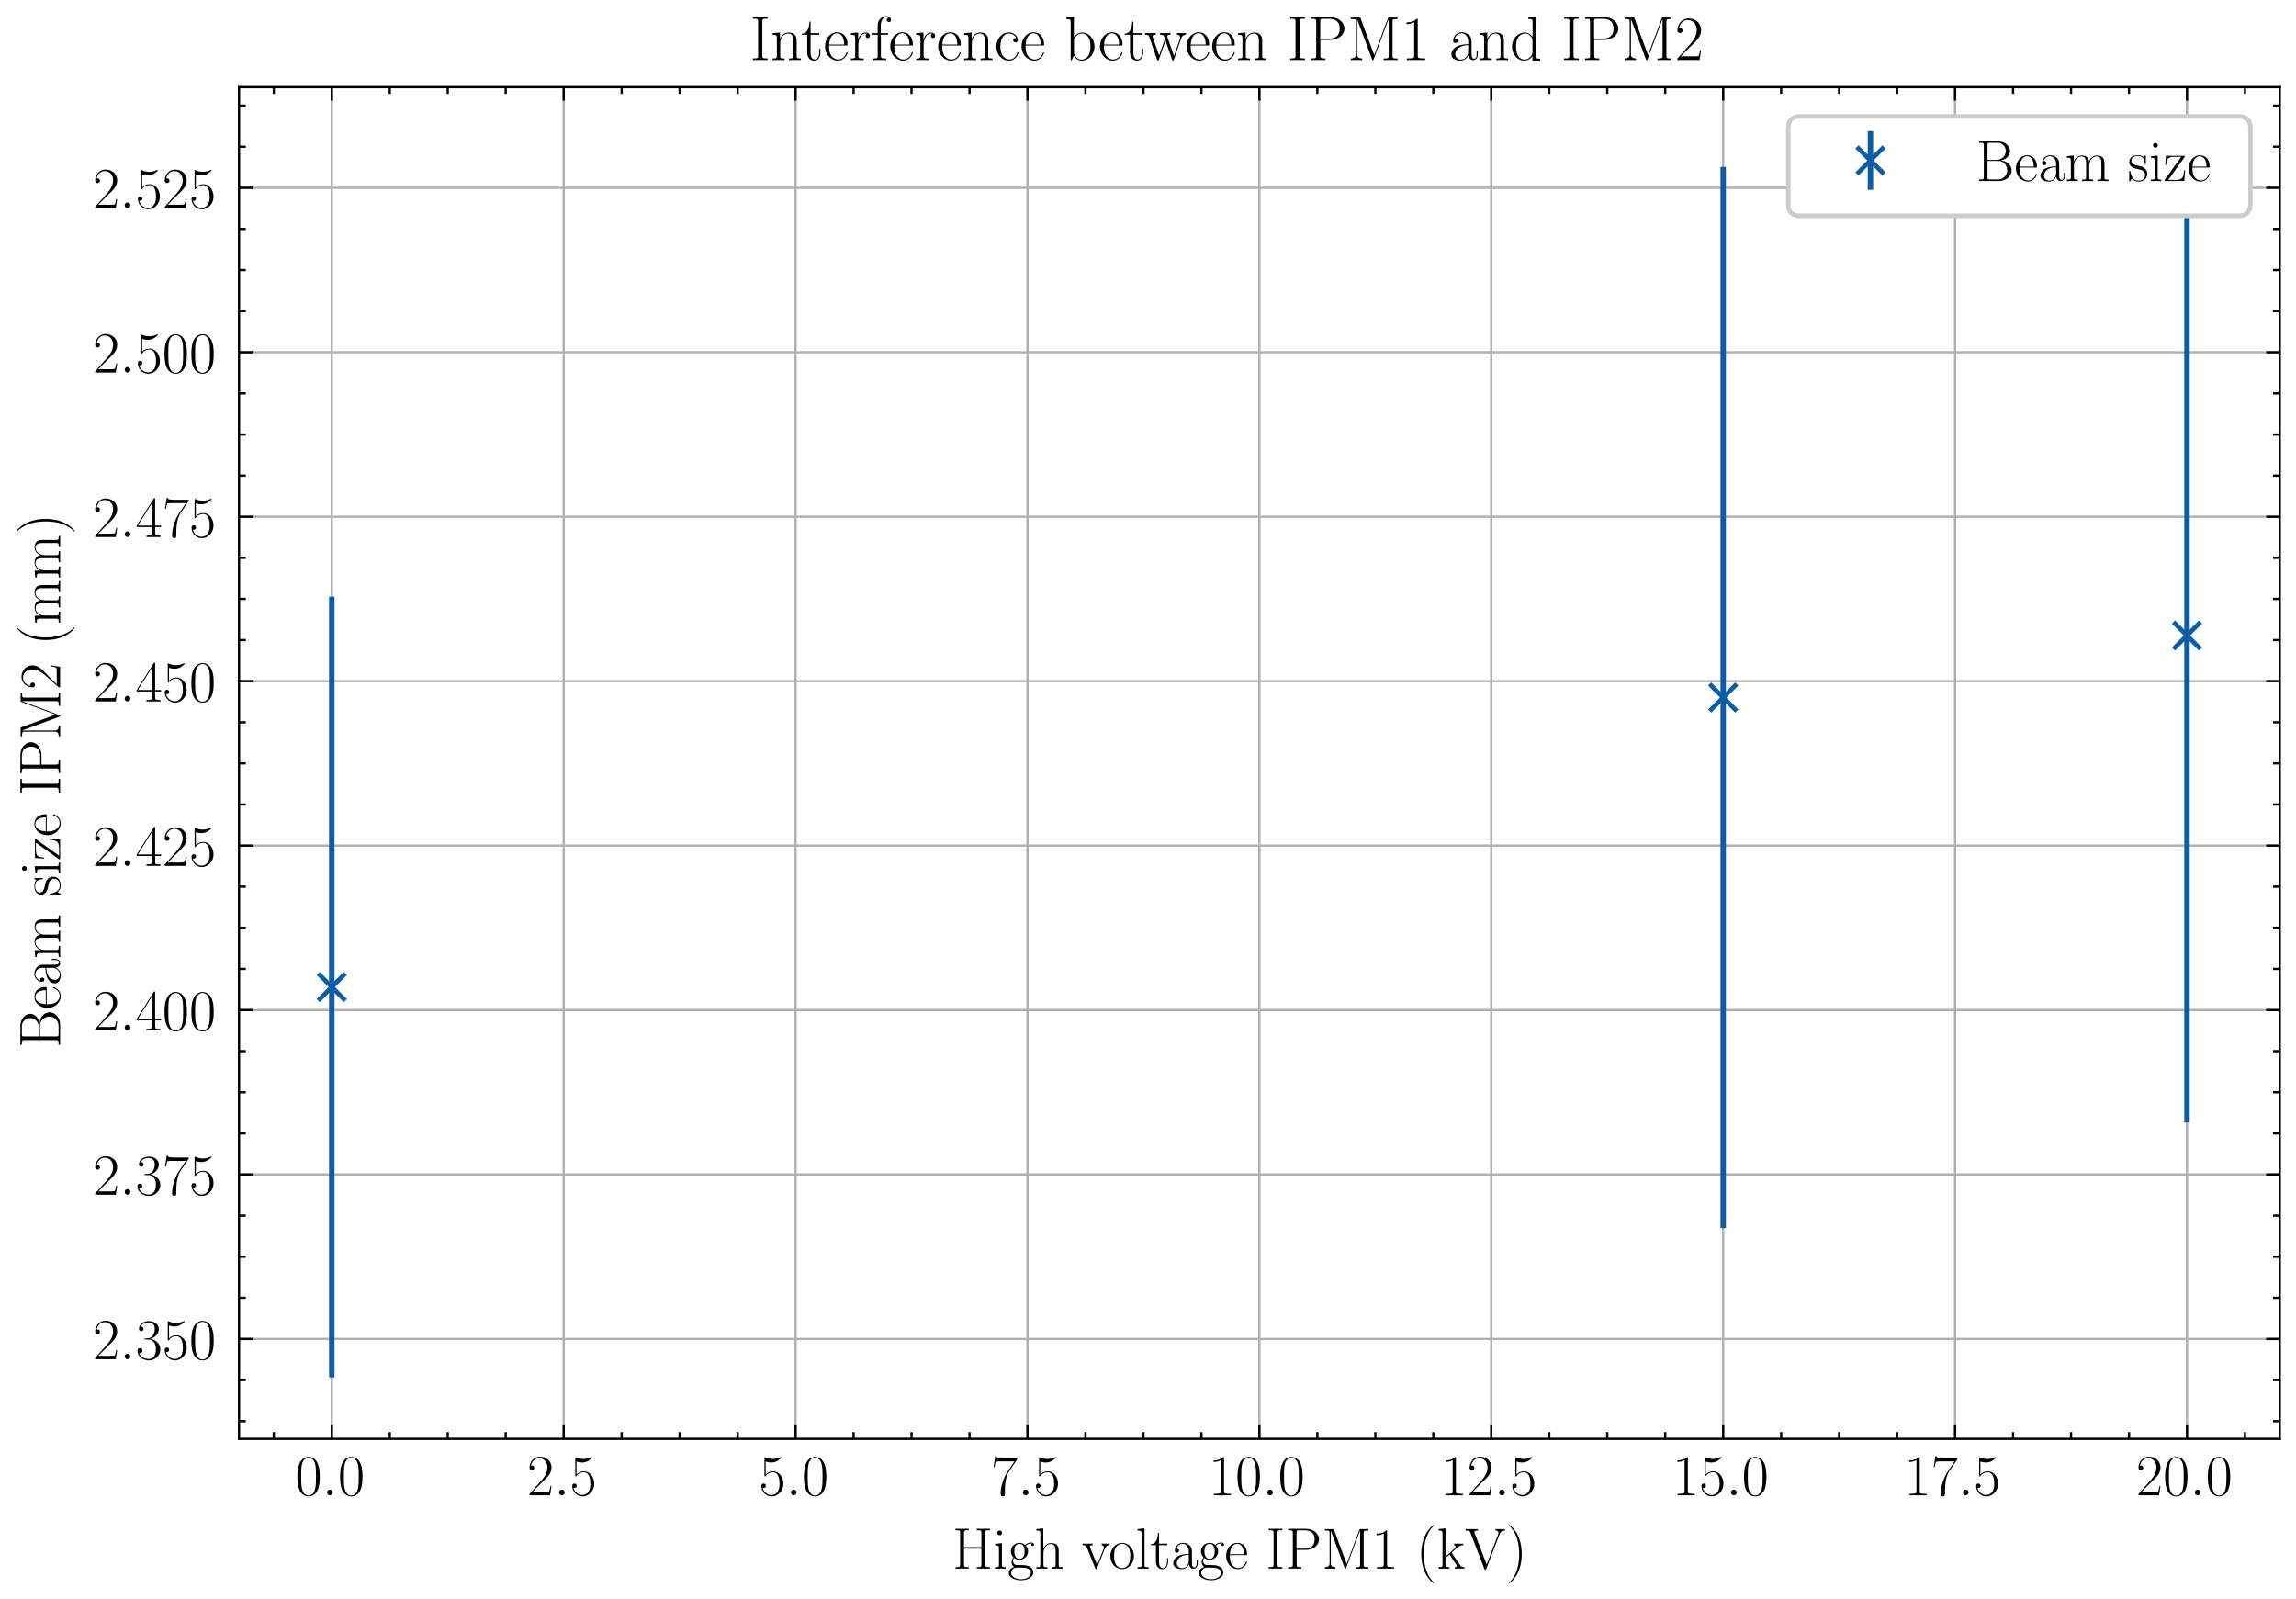 <?xml version="1.0" encoding="utf-8" standalone="no"?>
<!DOCTYPE svg PUBLIC "-//W3C//DTD SVG 1.1//EN"
  "http://www.w3.org/Graphics/SVG/1.1/DTD/svg11.dtd">
<!-- Created with matplotlib (https://matplotlib.org/) -->
<svg height="354.226pt" version="1.1" viewBox="0 0 508.517 354.226" width="508.517pt" xmlns="http://www.w3.org/2000/svg" xmlns:xlink="http://www.w3.org/1999/xlink">
 <defs>
  <style type="text/css">
*{stroke-linecap:butt;stroke-linejoin:round;}
  </style>
 </defs>
 <g id="figure_1">
  <g id="patch_1">
   <path d="M 0 354.226 
L 508.517 354.226 
L 508.517 0 
L 0 0 
z
" style="fill:#ffffff;"/>
  </g>
  <g id="axes_1">
   <g id="patch_2">
    <path d="M 52.937 318.662 
L 504.917 318.662 
L 504.917 19.286 
L 52.937 19.286 
z
" style="fill:#ffffff;"/>
   </g>
   <g id="matplotlib.axis_1">
    <g id="xtick_1">
     <g id="line2d_1">
      <path clip-path="url(#p8f69efa159)" d="M 73.482 318.662 
L 73.482 19.286 
" style="fill:none;stroke:#b0b0b0;stroke-linecap:square;stroke-width:0.5;"/>
     </g>
     <g id="line2d_2">
      <defs>
       <path d="M 0 0 
L 0 -3 
" id="mde1152327f" style="stroke:#000000;stroke-width:0.5;"/>
      </defs>
      <g>
       <use style="stroke:#000000;stroke-width:0.5;" x="73.482" xlink:href="#mde1152327f" y="318.662"/>
      </g>
     </g>
     <g id="line2d_3">
      <defs>
       <path d="M 0 0 
L 0 3 
" id="m217e2f9109" style="stroke:#000000;stroke-width:0.5;"/>
      </defs>
      <g>
       <use style="stroke:#000000;stroke-width:0.5;" x="73.482" xlink:href="#m217e2f9109" y="19.286"/>
      </g>
     </g>
     <g id="text_1">
      <!-- $0.0$ -->
      <defs>
       <path d="M 42 31.641 
C 42 37.75 41.906 48.125 37.703 56.109 
C 34 63.109 28.094 65.594 22.906 65.594 
C 18.094 65.594 12 63.406 8.203 56.203 
C 4.203 48.719 3.797 39.438 3.797 31.641 
C 3.797 25.953 3.906 17.281 7 9.672 
C 11.297 -0.609 19 -2 22.906 -2 
C 27.5 -2 34.5 -0.109 38.594 9.375 
C 41.594 16.281 42 24.359 42 31.641 
z
M 22.906 -0.406 
C 16.5 -0.406 12.703 5.078 11.297 12.688 
C 10.203 18.562 10.203 27.156 10.203 32.75 
C 10.203 40.438 10.203 46.828 11.5 52.922 
C 13.406 61.391 19 64 22.906 64 
C 27 64 32.297 61.297 34.203 53.125 
C 35.5 47.438 35.594 40.734 35.594 32.75 
C 35.594 26.25 35.594 18.266 34.406 12.375 
C 32.297 1.484 26.406 -0.406 22.906 -0.406 
z
" id="CMR17-48"/>
       <path d="M 18.406 4.797 
C 18.406 7.688 16 9.672 13.594 9.672 
C 10.703 9.672 8.703 7.281 8.703 4.891 
C 8.703 2 11.094 0 13.5 0 
C 16.406 0 18.406 2.391 18.406 4.797 
z
" id="CMMI12-58"/>
      </defs>
      <g transform="translate(65.38 331.156)scale(0.13 -0.13)">
       <use transform="scale(0.996)" xlink:href="#CMR17-48"/>
       <use transform="translate(45.69 0)scale(0.996)" xlink:href="#CMMI12-58"/>
       <use transform="translate(72.788 0)scale(0.996)" xlink:href="#CMR17-48"/>
      </g>
     </g>
    </g>
    <g id="xtick_2">
     <g id="line2d_4">
      <path clip-path="url(#p8f69efa159)" d="M 124.843 318.662 
L 124.843 19.286 
" style="fill:none;stroke:#b0b0b0;stroke-linecap:square;stroke-width:0.5;"/>
     </g>
     <g id="line2d_5">
      <g>
       <use style="stroke:#000000;stroke-width:0.5;" x="124.843" xlink:href="#mde1152327f" y="318.662"/>
      </g>
     </g>
     <g id="line2d_6">
      <g>
       <use style="stroke:#000000;stroke-width:0.5;" x="124.843" xlink:href="#m217e2f9109" y="19.286"/>
      </g>
     </g>
     <g id="text_2">
      <!-- $2.5$ -->
      <defs>
       <path d="M 41.703 15.453 
L 39.906 15.453 
C 38.906 8.375 38.094 7.172 37.703 6.562 
C 37.203 5.766 30 5.766 28.594 5.766 
L 9.406 5.766 
C 13 9.672 20 16.75 28.5 24.953 
C 34.594 30.734 41.703 37.531 41.703 47.422 
C 41.703 59.219 32.297 66 21.797 66 
C 10.797 66 4.094 56.312 4.094 47.344 
C 4.094 43.438 7 42.938 8.203 42.938 
C 9.203 42.938 12.203 43.547 12.203 47.031 
C 12.203 50.109 9.594 51 8.203 51 
C 7.594 51 7 50.906 6.594 50.703 
C 8.5 59.219 14.297 63.406 20.406 63.406 
C 29.094 63.406 34.797 56.516 34.797 47.422 
C 34.797 38.734 29.703 31.25 24 24.75 
L 4.094 2.281 
L 4.094 0 
L 39.297 0 
z
" id="CMR17-50"/>
       <path d="M 11.406 57.688 
C 12.406 57.281 16.5 56 20.703 56 
C 30 56 35.094 61.109 38 64.062 
C 38 64.953 38 65.5 37.406 65.5 
C 37.297 65.5 37.094 65.5 36.297 65.047 
C 32.797 63.406 28.703 62.078 23.703 62.078 
C 20.703 62.078 16.203 62.484 11.297 64.672 
C 10.203 65.172 10 65.172 9.906 65.172 
C 9.406 65.172 9.297 65.062 9.297 63.078 
L 9.297 34.422 
C 9.297 32.641 9.297 32.141 10.297 32.141 
C 10.797 32.141 11 32.344 11.5 33.031 
C 14.703 37.516 19.094 39.406 24.094 39.406 
C 27.594 39.406 35.094 37.219 35.094 20.141 
C 35.094 16.953 35.094 11.172 32.094 6.578 
C 29.594 2.484 25.703 0.391 21.406 0.391 
C 14.797 0.391 8.094 5 6.297 12.719 
C 6.703 12.609 7.5 12.422 7.906 12.422 
C 9.203 12.422 11.703 13.125 11.703 16.219 
C 11.703 18.906 9.797 20 7.906 20 
C 5.594 20 4.094 18.594 4.094 15.797 
C 4.094 7.094 11 -2 21.594 -2 
C 31.906 -2 41.703 6.875 41.703 19.75 
C 41.703 31.719 33.906 41 24.203 41 
C 19.094 41 14.797 39.109 11.406 35.531 
z
" id="CMR17-53"/>
      </defs>
      <g transform="translate(116.741 331.156)scale(0.13 -0.13)">
       <use transform="scale(0.996)" xlink:href="#CMR17-50"/>
       <use transform="translate(45.69 0)scale(0.996)" xlink:href="#CMMI12-58"/>
       <use transform="translate(72.788 0)scale(0.996)" xlink:href="#CMR17-53"/>
      </g>
     </g>
    </g>
    <g id="xtick_3">
     <g id="line2d_7">
      <path clip-path="url(#p8f69efa159)" d="M 176.204 318.662 
L 176.204 19.286 
" style="fill:none;stroke:#b0b0b0;stroke-linecap:square;stroke-width:0.5;"/>
     </g>
     <g id="line2d_8">
      <g>
       <use style="stroke:#000000;stroke-width:0.5;" x="176.204" xlink:href="#mde1152327f" y="318.662"/>
      </g>
     </g>
     <g id="line2d_9">
      <g>
       <use style="stroke:#000000;stroke-width:0.5;" x="176.204" xlink:href="#m217e2f9109" y="19.286"/>
      </g>
     </g>
     <g id="text_3">
      <!-- $5.0$ -->
      <g transform="translate(168.102 331.156)scale(0.13 -0.13)">
       <use transform="scale(0.996)" xlink:href="#CMR17-53"/>
       <use transform="translate(45.69 0)scale(0.996)" xlink:href="#CMMI12-58"/>
       <use transform="translate(72.788 0)scale(0.996)" xlink:href="#CMR17-48"/>
      </g>
     </g>
    </g>
    <g id="xtick_4">
     <g id="line2d_10">
      <path clip-path="url(#p8f69efa159)" d="M 227.566 318.662 
L 227.566 19.286 
" style="fill:none;stroke:#b0b0b0;stroke-linecap:square;stroke-width:0.5;"/>
     </g>
     <g id="line2d_11">
      <g>
       <use style="stroke:#000000;stroke-width:0.5;" x="227.566" xlink:href="#mde1152327f" y="318.662"/>
      </g>
     </g>
     <g id="line2d_12">
      <g>
       <use style="stroke:#000000;stroke-width:0.5;" x="227.566" xlink:href="#m217e2f9109" y="19.286"/>
      </g>
     </g>
     <g id="text_4">
      <!-- $7.5$ -->
      <defs>
       <path d="M 45.094 61.578 
L 45.094 63.766 
L 21.594 63.766 
C 9.906 63.766 9.703 65.078 9.297 67 
L 7.5 67 
L 4.594 48.344 
L 6.406 48.344 
C 6.703 50.234 7.406 55.312 8.594 57.203 
C 9.203 58 16.594 58 18.297 58 
L 40.297 58 
L 29.203 41.578 
C 21.797 30.531 16.703 15.609 16.703 2.578 
C 16.703 1.391 16.703 -2 20.297 -2 
C 23.906 -2 23.906 1.391 23.906 2.672 
L 23.906 7.266 
C 23.906 23.562 26.703 34.312 31.297 41.188 
z
" id="CMR17-55"/>
      </defs>
      <g transform="translate(219.464 331.156)scale(0.13 -0.13)">
       <use transform="scale(0.996)" xlink:href="#CMR17-55"/>
       <use transform="translate(45.69 0)scale(0.996)" xlink:href="#CMMI12-58"/>
       <use transform="translate(72.788 0)scale(0.996)" xlink:href="#CMR17-53"/>
      </g>
     </g>
    </g>
    <g id="xtick_5">
     <g id="line2d_13">
      <path clip-path="url(#p8f69efa159)" d="M 278.927 318.662 
L 278.927 19.286 
" style="fill:none;stroke:#b0b0b0;stroke-linecap:square;stroke-width:0.5;"/>
     </g>
     <g id="line2d_14">
      <g>
       <use style="stroke:#000000;stroke-width:0.5;" x="278.927" xlink:href="#mde1152327f" y="318.662"/>
      </g>
     </g>
     <g id="line2d_15">
      <g>
       <use style="stroke:#000000;stroke-width:0.5;" x="278.927" xlink:href="#m217e2f9109" y="19.286"/>
      </g>
     </g>
     <g id="text_5">
      <!-- $10.0$ -->
      <defs>
       <path d="M 26.594 63.406 
C 26.594 65.5 26.5 65.5 25.094 65.5 
C 21.203 61.188 15.297 59.797 9.703 59.797 
C 9.406 59.797 8.906 59.797 8.797 59.5 
C 8.703 59.297 8.703 59.094 8.703 57 
C 11.797 57 17 57.594 21 59.984 
L 21 7.203 
C 21 3.688 20.797 2.5 12.203 2.5 
L 9.203 2.5 
L 9.203 0 
C 14 0 19 0 23.797 0 
C 28.594 0 33.594 0 38.406 0 
L 38.406 2.5 
L 35.406 2.5 
C 26.797 2.5 26.594 3.594 26.594 7.156 
z
" id="CMR17-49"/>
      </defs>
      <g transform="translate(267.655 331.156)scale(0.13 -0.13)">
       <use transform="scale(0.996)" xlink:href="#CMR17-49"/>
       <use transform="translate(45.69 0)scale(0.996)" xlink:href="#CMR17-48"/>
       <use transform="translate(91.381 0)scale(0.996)" xlink:href="#CMMI12-58"/>
       <use transform="translate(118.478 0)scale(0.996)" xlink:href="#CMR17-48"/>
      </g>
     </g>
    </g>
    <g id="xtick_6">
     <g id="line2d_16">
      <path clip-path="url(#p8f69efa159)" d="M 330.288 318.662 
L 330.288 19.286 
" style="fill:none;stroke:#b0b0b0;stroke-linecap:square;stroke-width:0.5;"/>
     </g>
     <g id="line2d_17">
      <g>
       <use style="stroke:#000000;stroke-width:0.5;" x="330.288" xlink:href="#mde1152327f" y="318.662"/>
      </g>
     </g>
     <g id="line2d_18">
      <g>
       <use style="stroke:#000000;stroke-width:0.5;" x="330.288" xlink:href="#m217e2f9109" y="19.286"/>
      </g>
     </g>
     <g id="text_6">
      <!-- $12.5$ -->
      <g transform="translate(319.016 331.156)scale(0.13 -0.13)">
       <use transform="scale(0.996)" xlink:href="#CMR17-49"/>
       <use transform="translate(45.69 0)scale(0.996)" xlink:href="#CMR17-50"/>
       <use transform="translate(91.381 0)scale(0.996)" xlink:href="#CMMI12-58"/>
       <use transform="translate(118.478 0)scale(0.996)" xlink:href="#CMR17-53"/>
      </g>
     </g>
    </g>
    <g id="xtick_7">
     <g id="line2d_19">
      <path clip-path="url(#p8f69efa159)" d="M 381.65 318.662 
L 381.65 19.286 
" style="fill:none;stroke:#b0b0b0;stroke-linecap:square;stroke-width:0.5;"/>
     </g>
     <g id="line2d_20">
      <g>
       <use style="stroke:#000000;stroke-width:0.5;" x="381.65" xlink:href="#mde1152327f" y="318.662"/>
      </g>
     </g>
     <g id="line2d_21">
      <g>
       <use style="stroke:#000000;stroke-width:0.5;" x="381.65" xlink:href="#m217e2f9109" y="19.286"/>
      </g>
     </g>
     <g id="text_7">
      <!-- $15.0$ -->
      <g transform="translate(370.377 331.156)scale(0.13 -0.13)">
       <use transform="scale(0.996)" xlink:href="#CMR17-49"/>
       <use transform="translate(45.69 0)scale(0.996)" xlink:href="#CMR17-53"/>
       <use transform="translate(91.381 0)scale(0.996)" xlink:href="#CMMI12-58"/>
       <use transform="translate(118.478 0)scale(0.996)" xlink:href="#CMR17-48"/>
      </g>
     </g>
    </g>
    <g id="xtick_8">
     <g id="line2d_22">
      <path clip-path="url(#p8f69efa159)" d="M 433.011 318.662 
L 433.011 19.286 
" style="fill:none;stroke:#b0b0b0;stroke-linecap:square;stroke-width:0.5;"/>
     </g>
     <g id="line2d_23">
      <g>
       <use style="stroke:#000000;stroke-width:0.5;" x="433.011" xlink:href="#mde1152327f" y="318.662"/>
      </g>
     </g>
     <g id="line2d_24">
      <g>
       <use style="stroke:#000000;stroke-width:0.5;" x="433.011" xlink:href="#m217e2f9109" y="19.286"/>
      </g>
     </g>
     <g id="text_8">
      <!-- $17.5$ -->
      <g transform="translate(421.739 331.156)scale(0.13 -0.13)">
       <use transform="scale(0.996)" xlink:href="#CMR17-49"/>
       <use transform="translate(45.69 0)scale(0.996)" xlink:href="#CMR17-55"/>
       <use transform="translate(91.381 0)scale(0.996)" xlink:href="#CMMI12-58"/>
       <use transform="translate(118.478 0)scale(0.996)" xlink:href="#CMR17-53"/>
      </g>
     </g>
    </g>
    <g id="xtick_9">
     <g id="line2d_25">
      <path clip-path="url(#p8f69efa159)" d="M 484.372 318.662 
L 484.372 19.286 
" style="fill:none;stroke:#b0b0b0;stroke-linecap:square;stroke-width:0.5;"/>
     </g>
     <g id="line2d_26">
      <g>
       <use style="stroke:#000000;stroke-width:0.5;" x="484.372" xlink:href="#mde1152327f" y="318.662"/>
      </g>
     </g>
     <g id="line2d_27">
      <g>
       <use style="stroke:#000000;stroke-width:0.5;" x="484.372" xlink:href="#m217e2f9109" y="19.286"/>
      </g>
     </g>
     <g id="text_9">
      <!-- $20.0$ -->
      <g transform="translate(473.1 331.156)scale(0.13 -0.13)">
       <use transform="scale(0.996)" xlink:href="#CMR17-50"/>
       <use transform="translate(45.69 0)scale(0.996)" xlink:href="#CMR17-48"/>
       <use transform="translate(91.381 0)scale(0.996)" xlink:href="#CMMI12-58"/>
       <use transform="translate(118.478 0)scale(0.996)" xlink:href="#CMR17-48"/>
      </g>
     </g>
    </g>
    <g id="xtick_10">
     <g id="line2d_28">
      <defs>
       <path d="M 0 0 
L 0 -1.5 
" id="m8be4df0ed5" style="stroke:#000000;stroke-width:0.5;"/>
      </defs>
      <g>
       <use style="stroke:#000000;stroke-width:0.5;" x="60.641" xlink:href="#m8be4df0ed5" y="318.662"/>
      </g>
     </g>
     <g id="line2d_29">
      <defs>
       <path d="M 0 0 
L 0 1.5 
" id="m86e5df73ad" style="stroke:#000000;stroke-width:0.5;"/>
      </defs>
      <g>
       <use style="stroke:#000000;stroke-width:0.5;" x="60.641" xlink:href="#m86e5df73ad" y="19.286"/>
      </g>
     </g>
    </g>
    <g id="xtick_11">
     <g id="line2d_30">
      <g>
       <use style="stroke:#000000;stroke-width:0.5;" x="86.322" xlink:href="#m8be4df0ed5" y="318.662"/>
      </g>
     </g>
     <g id="line2d_31">
      <g>
       <use style="stroke:#000000;stroke-width:0.5;" x="86.322" xlink:href="#m86e5df73ad" y="19.286"/>
      </g>
     </g>
    </g>
    <g id="xtick_12">
     <g id="line2d_32">
      <g>
       <use style="stroke:#000000;stroke-width:0.5;" x="99.162" xlink:href="#m8be4df0ed5" y="318.662"/>
      </g>
     </g>
     <g id="line2d_33">
      <g>
       <use style="stroke:#000000;stroke-width:0.5;" x="99.162" xlink:href="#m86e5df73ad" y="19.286"/>
      </g>
     </g>
    </g>
    <g id="xtick_13">
     <g id="line2d_34">
      <g>
       <use style="stroke:#000000;stroke-width:0.5;" x="112.003" xlink:href="#m8be4df0ed5" y="318.662"/>
      </g>
     </g>
     <g id="line2d_35">
      <g>
       <use style="stroke:#000000;stroke-width:0.5;" x="112.003" xlink:href="#m86e5df73ad" y="19.286"/>
      </g>
     </g>
    </g>
    <g id="xtick_14">
     <g id="line2d_36">
      <g>
       <use style="stroke:#000000;stroke-width:0.5;" x="137.683" xlink:href="#m8be4df0ed5" y="318.662"/>
      </g>
     </g>
     <g id="line2d_37">
      <g>
       <use style="stroke:#000000;stroke-width:0.5;" x="137.683" xlink:href="#m86e5df73ad" y="19.286"/>
      </g>
     </g>
    </g>
    <g id="xtick_15">
     <g id="line2d_38">
      <g>
       <use style="stroke:#000000;stroke-width:0.5;" x="150.524" xlink:href="#m8be4df0ed5" y="318.662"/>
      </g>
     </g>
     <g id="line2d_39">
      <g>
       <use style="stroke:#000000;stroke-width:0.5;" x="150.524" xlink:href="#m86e5df73ad" y="19.286"/>
      </g>
     </g>
    </g>
    <g id="xtick_16">
     <g id="line2d_40">
      <g>
       <use style="stroke:#000000;stroke-width:0.5;" x="163.364" xlink:href="#m8be4df0ed5" y="318.662"/>
      </g>
     </g>
     <g id="line2d_41">
      <g>
       <use style="stroke:#000000;stroke-width:0.5;" x="163.364" xlink:href="#m86e5df73ad" y="19.286"/>
      </g>
     </g>
    </g>
    <g id="xtick_17">
     <g id="line2d_42">
      <g>
       <use style="stroke:#000000;stroke-width:0.5;" x="189.045" xlink:href="#m8be4df0ed5" y="318.662"/>
      </g>
     </g>
     <g id="line2d_43">
      <g>
       <use style="stroke:#000000;stroke-width:0.5;" x="189.045" xlink:href="#m86e5df73ad" y="19.286"/>
      </g>
     </g>
    </g>
    <g id="xtick_18">
     <g id="line2d_44">
      <g>
       <use style="stroke:#000000;stroke-width:0.5;" x="201.885" xlink:href="#m8be4df0ed5" y="318.662"/>
      </g>
     </g>
     <g id="line2d_45">
      <g>
       <use style="stroke:#000000;stroke-width:0.5;" x="201.885" xlink:href="#m86e5df73ad" y="19.286"/>
      </g>
     </g>
    </g>
    <g id="xtick_19">
     <g id="line2d_46">
      <g>
       <use style="stroke:#000000;stroke-width:0.5;" x="214.725" xlink:href="#m8be4df0ed5" y="318.662"/>
      </g>
     </g>
     <g id="line2d_47">
      <g>
       <use style="stroke:#000000;stroke-width:0.5;" x="214.725" xlink:href="#m86e5df73ad" y="19.286"/>
      </g>
     </g>
    </g>
    <g id="xtick_20">
     <g id="line2d_48">
      <g>
       <use style="stroke:#000000;stroke-width:0.5;" x="240.406" xlink:href="#m8be4df0ed5" y="318.662"/>
      </g>
     </g>
     <g id="line2d_49">
      <g>
       <use style="stroke:#000000;stroke-width:0.5;" x="240.406" xlink:href="#m86e5df73ad" y="19.286"/>
      </g>
     </g>
    </g>
    <g id="xtick_21">
     <g id="line2d_50">
      <g>
       <use style="stroke:#000000;stroke-width:0.5;" x="253.246" xlink:href="#m8be4df0ed5" y="318.662"/>
      </g>
     </g>
     <g id="line2d_51">
      <g>
       <use style="stroke:#000000;stroke-width:0.5;" x="253.246" xlink:href="#m86e5df73ad" y="19.286"/>
      </g>
     </g>
    </g>
    <g id="xtick_22">
     <g id="line2d_52">
      <g>
       <use style="stroke:#000000;stroke-width:0.5;" x="266.087" xlink:href="#m8be4df0ed5" y="318.662"/>
      </g>
     </g>
     <g id="line2d_53">
      <g>
       <use style="stroke:#000000;stroke-width:0.5;" x="266.087" xlink:href="#m86e5df73ad" y="19.286"/>
      </g>
     </g>
    </g>
    <g id="xtick_23">
     <g id="line2d_54">
      <g>
       <use style="stroke:#000000;stroke-width:0.5;" x="291.767" xlink:href="#m8be4df0ed5" y="318.662"/>
      </g>
     </g>
     <g id="line2d_55">
      <g>
       <use style="stroke:#000000;stroke-width:0.5;" x="291.767" xlink:href="#m86e5df73ad" y="19.286"/>
      </g>
     </g>
    </g>
    <g id="xtick_24">
     <g id="line2d_56">
      <g>
       <use style="stroke:#000000;stroke-width:0.5;" x="304.608" xlink:href="#m8be4df0ed5" y="318.662"/>
      </g>
     </g>
     <g id="line2d_57">
      <g>
       <use style="stroke:#000000;stroke-width:0.5;" x="304.608" xlink:href="#m86e5df73ad" y="19.286"/>
      </g>
     </g>
    </g>
    <g id="xtick_25">
     <g id="line2d_58">
      <g>
       <use style="stroke:#000000;stroke-width:0.5;" x="317.448" xlink:href="#m8be4df0ed5" y="318.662"/>
      </g>
     </g>
     <g id="line2d_59">
      <g>
       <use style="stroke:#000000;stroke-width:0.5;" x="317.448" xlink:href="#m86e5df73ad" y="19.286"/>
      </g>
     </g>
    </g>
    <g id="xtick_26">
     <g id="line2d_60">
      <g>
       <use style="stroke:#000000;stroke-width:0.5;" x="343.129" xlink:href="#m8be4df0ed5" y="318.662"/>
      </g>
     </g>
     <g id="line2d_61">
      <g>
       <use style="stroke:#000000;stroke-width:0.5;" x="343.129" xlink:href="#m86e5df73ad" y="19.286"/>
      </g>
     </g>
    </g>
    <g id="xtick_27">
     <g id="line2d_62">
      <g>
       <use style="stroke:#000000;stroke-width:0.5;" x="355.969" xlink:href="#m8be4df0ed5" y="318.662"/>
      </g>
     </g>
     <g id="line2d_63">
      <g>
       <use style="stroke:#000000;stroke-width:0.5;" x="355.969" xlink:href="#m86e5df73ad" y="19.286"/>
      </g>
     </g>
    </g>
    <g id="xtick_28">
     <g id="line2d_64">
      <g>
       <use style="stroke:#000000;stroke-width:0.5;" x="368.809" xlink:href="#m8be4df0ed5" y="318.662"/>
      </g>
     </g>
     <g id="line2d_65">
      <g>
       <use style="stroke:#000000;stroke-width:0.5;" x="368.809" xlink:href="#m86e5df73ad" y="19.286"/>
      </g>
     </g>
    </g>
    <g id="xtick_29">
     <g id="line2d_66">
      <g>
       <use style="stroke:#000000;stroke-width:0.5;" x="394.49" xlink:href="#m8be4df0ed5" y="318.662"/>
      </g>
     </g>
     <g id="line2d_67">
      <g>
       <use style="stroke:#000000;stroke-width:0.5;" x="394.49" xlink:href="#m86e5df73ad" y="19.286"/>
      </g>
     </g>
    </g>
    <g id="xtick_30">
     <g id="line2d_68">
      <g>
       <use style="stroke:#000000;stroke-width:0.5;" x="407.33" xlink:href="#m8be4df0ed5" y="318.662"/>
      </g>
     </g>
     <g id="line2d_69">
      <g>
       <use style="stroke:#000000;stroke-width:0.5;" x="407.33" xlink:href="#m86e5df73ad" y="19.286"/>
      </g>
     </g>
    </g>
    <g id="xtick_31">
     <g id="line2d_70">
      <g>
       <use style="stroke:#000000;stroke-width:0.5;" x="420.171" xlink:href="#m8be4df0ed5" y="318.662"/>
      </g>
     </g>
     <g id="line2d_71">
      <g>
       <use style="stroke:#000000;stroke-width:0.5;" x="420.171" xlink:href="#m86e5df73ad" y="19.286"/>
      </g>
     </g>
    </g>
    <g id="xtick_32">
     <g id="line2d_72">
      <g>
       <use style="stroke:#000000;stroke-width:0.5;" x="445.851" xlink:href="#m8be4df0ed5" y="318.662"/>
      </g>
     </g>
     <g id="line2d_73">
      <g>
       <use style="stroke:#000000;stroke-width:0.5;" x="445.851" xlink:href="#m86e5df73ad" y="19.286"/>
      </g>
     </g>
    </g>
    <g id="xtick_33">
     <g id="line2d_74">
      <g>
       <use style="stroke:#000000;stroke-width:0.5;" x="458.692" xlink:href="#m8be4df0ed5" y="318.662"/>
      </g>
     </g>
     <g id="line2d_75">
      <g>
       <use style="stroke:#000000;stroke-width:0.5;" x="458.692" xlink:href="#m86e5df73ad" y="19.286"/>
      </g>
     </g>
    </g>
    <g id="xtick_34">
     <g id="line2d_76">
      <g>
       <use style="stroke:#000000;stroke-width:0.5;" x="471.532" xlink:href="#m8be4df0ed5" y="318.662"/>
      </g>
     </g>
     <g id="line2d_77">
      <g>
       <use style="stroke:#000000;stroke-width:0.5;" x="471.532" xlink:href="#m86e5df73ad" y="19.286"/>
      </g>
     </g>
    </g>
    <g id="xtick_35">
     <g id="line2d_78">
      <g>
       <use style="stroke:#000000;stroke-width:0.5;" x="497.213" xlink:href="#m8be4df0ed5" y="318.662"/>
      </g>
     </g>
     <g id="line2d_79">
      <g>
       <use style="stroke:#000000;stroke-width:0.5;" x="497.213" xlink:href="#m86e5df73ad" y="19.286"/>
      </g>
     </g>
    </g>
    <g id="text_10">
     <!-- High voltage IPM1 ($\mathrm{kV}$) -->
     <defs>
      <path d="M 56.094 61.016 
C 56.094 65.5 57.203 65.5 64.094 65.5 
L 64.094 68 
C 61.203 68 55.906 68 52.797 68 
C 49.703 68 44.406 68 41.5 68 
L 41.5 65.5 
C 48.406 65.5 49.5 65.5 49.5 61 
L 49.5 36.578 
L 19.703 36.578 
L 19.703 61 
C 19.703 65.5 20.797 65.5 27.703 65.5 
L 27.703 68 
C 24.797 68 19.5 68 16.406 68 
C 13.297 68 8 68 5.094 68 
L 5.094 65.5 
C 12 65.5 13.094 65.5 13.094 61.016 
L 13.094 6.984 
C 13.094 2.5 12 2.5 5.094 2.5 
L 5.094 0 
C 8 0 13.297 0 16.406 0 
C 19.5 0 24.797 0 27.703 0 
L 27.703 2.5 
C 20.797 2.5 19.703 2.5 19.703 6.969 
L 19.703 34 
L 49.5 34 
L 49.5 6.969 
C 49.5 2.5 48.406 2.5 41.5 2.5 
L 41.5 0 
C 44.406 0 49.703 0 52.797 0 
C 55.906 0 61.203 0 64.094 0 
L 64.094 2.5 
C 57.203 2.5 56.094 2.5 56.094 6.984 
z
" id="CMR17-72"/>
      <path d="M 15.5 61.078 
C 15.5 63.266 13.703 65.156 11.406 65.156 
C 9.203 65.156 7.297 63.375 7.297 61.078 
C 7.297 58.891 9.094 57 11.406 57 
C 13.594 57 15.5 58.797 15.5 61.078 
z
M 3.797 42.281 
L 3.797 39.703 
C 9.406 39.703 10.203 39.094 10.203 34.328 
L 10.203 6.672 
C 10.203 2.875 9.797 2.391 3.406 2.391 
L 3.406 -0.203 
C 5.797 0 10.094 0 12.594 0 
C 15 0 19.094 0 21.406 -0.203 
L 21.406 2.391 
C 15.5 2.391 15.297 2.984 15.297 6.562 
L 15.297 43.375 
z
" id="CMR17-105"/>
      <path d="M 11.094 18.188 
C 13 16.688 16.297 15 20.297 15 
C 28.203 15 35 21.203 35 29.5 
C 35 32.094 34.203 36.094 31.203 39.203 
C 34 42.062 38.094 43 40.406 43 
C 40.797 43 41.406 43 41.906 42.719 
C 41.5 42.625 40.594 42.234 40.594 40.703 
C 40.594 39.484 41.5 38.609 42.797 38.609 
C 44.297 38.609 45.094 39.578 45.094 40.844 
C 45.094 42.672 43.594 44.594 40.406 44.594 
C 36.406 44.594 32.906 42.781 30.094 40.312 
C 27.094 43.016 23.5 44 20.297 44 
C 12.406 44 5.594 37.797 5.594 29.5 
C 5.594 23.781 8.906 20.188 9.906 19.188 
C 6.906 15.688 6.906 11.609 6.906 11.109 
C 6.906 8.516 7.906 4.719 11.297 2.625 
C 6.094 1.328 2 -2.641 2 -7.594 
C 2 -14.734 11.5 -20 22.906 -20 
C 33.906 -20 43.797 -14.938 43.797 -7.484 
C 43.797 6 29 6 21.297 6 
C 19 6 14.906 6 14.406 6.109 
C 11.297 6.609 9.203 9.406 9.203 12.906 
C 9.203 13.797 9.203 16 11.094 18.188 
z
M 20.297 16.688 
C 11.5 16.688 11.5 27.5 11.5 29.516 
C 11.5 31.5 11.5 42.312 20.297 42.312 
C 29.094 42.312 29.094 31.5 29.094 29.516 
C 29.094 27.5 29.094 16.688 20.297 16.688 
z
M 22.906 -18.297 
C 12.906 -18.297 6 -13.047 6 -7.594 
C 6 -4.516 7.703 -1.641 9.906 -0.062 
C 12.406 1.625 13.406 1.625 20.203 1.625 
C 28.406 1.625 39.797 1.625 39.797 -7.594 
C 39.797 -13.047 32.906 -18.297 22.906 -18.297 
z
" id="CMR17-103"/>
      <path d="M 41.5 30.203 
C 41.5 35.297 40.5 43.594 28.703 43.594 
C 20.5 43.594 16.5 37 15.297 33.703 
L 15.203 33.703 
L 15.203 68.688 
L 3.297 67.594 
L 3.297 65 
C 9.203 65 10.094 64.406 10.094 59.641 
L 10.094 6.656 
C 10.094 2.875 9.703 2.391 3.297 2.391 
L 3.297 -0.203 
C 5.703 0 10.094 0 12.703 0 
C 15.297 0 19.797 0 22.203 -0.203 
L 22.203 2.391 
C 15.797 2.391 15.406 2.781 15.406 6.688 
L 15.406 25.906 
C 15.406 35.109 21 42 28 42 
C 35.406 42 36.203 35.406 36.203 30.594 
L 36.203 6.688 
C 36.203 2.875 35.797 2.391 29.406 2.391 
L 29.406 -0.203 
C 31.797 0 36.203 0 38.797 0 
C 41.406 0 45.906 0 48.297 -0.203 
L 48.297 2.391 
C 41.906 2.391 41.5 2.781 41.5 6.688 
z
" id="CMR17-104"/>
      <path d="M 39.094 33.797 
C 40 36 41.594 40 47.406 40 
L 47.406 42.594 
C 45.5 42.594 43 42.594 41.094 42.594 
C 39 42.594 35.703 42.594 33.703 42.688 
L 33.703 40.094 
C 36.203 39.891 37.594 38.703 37.594 36.109 
C 37.594 35.203 37.594 35 37 33.609 
L 26 5.891 
L 14.094 35.719 
C 13.5 37.016 13.5 37.203 13.5 37.609 
C 13.5 40 16.797 40 18.297 40 
L 18.297 42.688 
C 15.906 42.594 11.5 42.594 9 42.594 
C 6.297 42.594 3.203 42.594 1 42.688 
L 1 40 
C 4.797 40 6.906 40 8.094 36.906 
L 22.594 0.688 
C 23.203 -0.797 23.297 -1 24.203 -1 
C 25.094 -1 25.203 -0.797 25.797 0.688 
z
" id="CMR17-118"/>
      <path d="M 43.094 21.188 
C 43.094 34 33.797 44 22.906 44 
C 12 44 2.703 34 2.703 21.188 
C 2.703 8.609 12 -1 22.906 -1 
C 33.797 -1 43.094 8.609 43.094 21.188 
z
M 22.906 0.797 
C 18.203 0.797 14.203 3.594 11.906 7.5 
C 9.406 11.984 9.094 17.594 9.094 22 
C 9.094 26.203 9.297 31.406 11.906 35.906 
C 13.906 39.203 17.797 42.406 22.906 42.406 
C 27.406 42.406 31.203 39.906 33.594 36.406 
C 36.703 31.703 36.703 25.109 36.703 22 
C 36.703 18.094 36.5 12.109 33.797 7.297 
C 31 2.703 26.703 0.797 22.906 0.797 
z
" id="CMR17-111"/>
      <path d="M 15.297 68.688 
L 3.406 67.594 
L 3.406 65 
C 9.297 65 10.203 64.406 10.203 59.641 
L 10.203 6.656 
C 10.203 2.875 9.797 2.391 3.406 2.391 
L 3.406 -0.203 
C 5.797 0 10.203 0 12.703 0 
C 15.297 0 19.703 0 22.094 -0.203 
L 22.094 2.391 
C 15.703 2.391 15.297 2.781 15.297 6.656 
z
" id="CMR17-108"/>
      <path d="M 15.094 40 
L 29.094 40 
L 29.094 42.578 
L 15.094 42.578 
L 15.094 61 
L 13.297 61 
C 13.094 50.703 9.594 41.688 1.094 41.688 
L 1.094 40 
L 9.797 40 
L 9.797 12.047 
C 9.797 10.156 9.797 -1 21.406 -1 
C 27.297 -1 30.703 4.781 30.703 12.141 
L 30.703 17.812 
L 28.906 17.812 
L 28.906 12.234 
C 28.906 5.375 26.203 0.797 22 0.797 
C 19.094 0.797 15.094 2.781 15.094 11.844 
z
" id="CMR17-116"/>
      <path d="M 36 25.828 
C 36 32.375 36 35.844 31.797 39.734 
C 28.094 43 23.797 44 20.406 44 
C 12.5 44 6.797 37.609 6.797 30.797 
C 6.797 27 9.797 27 10.406 27 
C 11.703 27 14 27.781 14 30.531 
C 14 33 12.094 34.078 10.406 34.078 
C 10 34.078 9.5 33.969 9.203 33.875 
C 11.297 40.5 16.703 42.406 20.203 42.406 
C 25.203 42.406 30.703 37.953 30.703 29.453 
L 30.703 25 
C 24.797 25 17.703 24.203 12.094 21.203 
C 5.797 17.703 4 12.703 4 8.906 
C 4 1.203 13 -1 18.297 -1 
C 23.797 -1 28.906 2.172 31.094 7.984 
C 31.297 3.641 34.094 -0.281 38.5 -0.281 
C 40.594 -0.281 45.906 1.094 45.906 8.859 
L 45.906 14.375 
L 44.094 14.375 
L 44.094 8.781 
C 44.094 2.781 41.406 2 40.094 2 
C 36 2 36 7.156 36 11.531 
z
M 30.703 13.594 
C 30.703 4.953 24.5 0.594 19 0.594 
C 14 0.594 10.094 4.297 10.094 8.906 
C 10.094 11.891 11.406 17.188 17.203 20.391 
C 22 23.094 27.5 23.5 30.703 23.5 
z
" id="CMR17-97"/>
      <path d="M 38.094 23 
C 38.5 23.406 38.5 23.609 38.5 24.625 
C 38.5 34.969 33.094 44 21.703 44 
C 11.094 44 2.703 33.891 2.703 21.609 
C 2.703 8.609 12.203 -1 22.797 -1 
C 34 -1 38.406 9.484 38.406 11.562 
C 38.406 12.25 37.797 12.25 37.594 12.25 
C 36.906 12.25 36.797 12.047 36.406 10.875 
C 34.203 4.141 28.703 0.797 23.5 0.797 
C 19.203 0.797 14.906 3.172 12.203 7.5 
C 9.094 12.547 9.094 18.375 9.094 23 
z
M 9.203 24.5 
C 9.906 39.141 17.594 42.406 21.594 42.406 
C 28.406 42.406 33 35.891 33.094 24.5 
z
" id="CMR17-101"/>
      <path d="M 19.703 61.016 
C 19.703 65.5 20.906 65.5 28.094 65.5 
L 28.094 68 
C 24.906 68 19.797 68 16.406 68 
C 13 68 7.906 68 4.703 68 
L 4.703 65.5 
C 11.906 65.5 13.094 65.5 13.094 61.016 
L 13.094 6.984 
C 13.094 2.5 11.906 2.5 4.703 2.5 
L 4.703 0 
C 7.906 0 13 0 16.406 0 
C 19.797 0 24.906 0 28.094 0 
L 28.094 2.5 
C 20.906 2.5 19.703 2.5 19.703 6.984 
z
" id="CMR17-73"/>
      <path d="M 19.797 31.906 
L 35.797 31.906 
C 48.703 31.906 58.094 40.281 58.094 49.75 
C 58.094 59.234 48.906 68 35.797 68 
L 5.203 68 
L 5.203 65.406 
C 12.094 65.406 13.203 65.406 13.203 60.922 
L 13.203 6.969 
C 13.203 2.5 12.094 2.5 5.203 2.5 
L 5.203 0 
C 8.094 0 13.406 0 16.5 0 
C 19.594 0 24.906 0 27.797 0 
L 27.797 2.5 
C 20.906 2.5 19.797 2.5 19.797 6.969 
z
M 19.594 34 
L 19.594 61.531 
C 19.594 64.922 19.797 65.406 23.797 65.406 
L 33.906 65.406 
C 46.797 65.406 50.5 58.031 50.5 49.75 
C 50.5 40.688 46.094 34 33.906 34 
z
" id="CMR17-80"/>
      <path d="M 20.906 66 
C 20.297 67.5 20.203 67.5 18.094 67.5 
L 5.297 67.5 
L 5.297 65 
C 12.203 65 13.297 65 13.297 60.547 
L 13.297 9.531 
C 13.297 7.047 13.297 2.391 5.297 2.391 
L 5.297 -0.203 
C 7.594 0 11.797 0 14.297 0 
C 16.797 0 21 0 23.297 -0.203 
L 23.297 2.391 
C 15.297 2.391 15.297 7.047 15.297 9.531 
L 15.297 64.609 
L 15.406 64.609 
L 38.906 1.391 
C 39.297 0.391 39.5 -0.203 40.297 -0.203 
C 41.094 -0.203 41.297 0.391 41.703 1.391 
L 65.406 65.094 
L 65.5 65.094 
L 65.5 6.844 
C 65.5 2.391 64.406 2.391 57.5 2.391 
L 57.5 -0.203 
C 60.203 0 65.594 0 68.5 0 
C 71.406 0 76.906 0 79.594 -0.203 
L 79.594 2.391 
C 72.703 2.391 71.594 2.391 71.594 6.844 
L 71.594 60.547 
C 71.594 65 72.703 65 79.594 65 
L 79.594 67.5 
L 66.906 67.5 
C 64.797 67.5 64.703 67.406 64.094 65.906 
L 42.5 7.844 
z
" id="CMR17-77"/>
      <path d="M 30.594 -24.391 
C 30.594 -24.297 30.594 -24.094 30.297 -23.797 
C 25.703 -19.125 13.406 -6.359 13.406 24.703 
C 13.406 55.766 25.5 68.422 30.406 73.391 
C 30.406 73.5 30.594 73.703 30.594 74 
C 30.594 74.297 30.297 74.5 29.906 74.5 
C 28.797 74.5 20.297 67.125 15.406 56.156 
C 10.406 45.109 9 34.359 9 24.812 
C 9 17.625 9.703 5.484 15.703 -7.359 
C 20.5 -17.734 28.703 -25 29.906 -25 
C 30.406 -25 30.594 -24.797 30.594 -24.391 
z
" id="CMR17-40"/>
      <path d="M 26.094 26.141 
C 26 26.344 25.5 26.938 25.5 27.234 
C 25.5 27.438 32.594 33.922 33.5 34.719 
C 39.203 39.5 42.797 40 45.406 40 
L 45.406 42.703 
C 44.797 42.703 44.594 42.703 44.5 42.5 
L 39.594 42.5 
C 36.797 42.5 32.5 42.5 29.797 42.703 
L 29.797 40.094 
C 31.203 39.984 32.203 39.188 32.203 37.797 
C 32.203 35.797 30.203 33.906 30.094 33.906 
L 15 20.141 
L 15 68.688 
L 3.094 67.594 
L 3.094 65 
C 9 65 9.906 64.406 9.906 59.641 
L 9.906 6.656 
C 9.906 2.875 9.5 2.391 3.094 2.391 
L 3.094 -0.203 
C 5.5 0 9.906 0 12.406 0 
C 14.906 0 19.297 0 21.703 -0.203 
L 21.703 2.391 
C 15.297 2.391 14.906 2.781 14.906 6.688 
L 14.906 17.656 
L 21.797 23.938 
L 31.906 8.969 
C 33.094 7.172 34.094 5.766 34.094 4.469 
C 34.094 2.688 32.297 2.391 31.094 2.391 
L 31.094 -0.203 
C 33.5 0 37.797 0 40.297 0 
C 42.094 0 45.797 0 47.5 0 
L 47.5 2.391 
C 42.797 2.391 41.703 3.281 38.703 7.672 
z
" id="CMR17-107"/>
      <path d="M 59 58.516 
C 59.906 60.719 61.5 65 68.203 65 
L 68.203 67.688 
C 65.906 67.484 63.297 67.484 60.797 67.484 
C 58.406 67.484 54.297 67.484 52 67.688 
L 52 65 
C 57 65 57.203 61.5 57.203 60.906 
C 57.203 59.797 56.906 59.109 56.594 58.312 
L 36.906 6.969 
L 16.297 60.719 
C 16 61.422 15.797 61.922 15.797 62.406 
C 15.797 65 19.797 65 21.906 65 
L 21.906 67.484 
C 18.703 67.484 14 67.484 10.703 67.484 
C 8.094 67.484 3.406 67.484 1 67.688 
L 1 65 
C 6.797 65 7.906 64.609 9.094 61.422 
L 32.906 -0.406 
C 33.406 -1.797 33.5 -2 34.594 -2 
C 35.703 -2 35.797 -1.797 36.297 -0.406 
z
" id="CMR17-86"/>
      <path d="M 26.297 24.703 
C 26.297 31.875 25.594 44.016 19.594 56.859 
C 14.797 67.234 6.594 74.5 5.406 74.5 
C 5.094 74.5 4.703 74.391 4.703 73.891 
C 4.703 73.703 4.797 73.594 4.906 73.391 
C 9.703 68.406 21.906 55.75 21.906 24.75 
C 21.906 -6.359 9.797 -19.016 4.906 -24.016 
C 4.797 -24.203 4.703 -24.312 4.703 -24.5 
C 4.703 -25 5.094 -25 5.406 -25 
C 6.5 -25 15 -17.625 19.906 -6.656 
C 24.906 4.391 26.297 15.141 26.297 24.703 
z
" id="CMR17-41"/>
     </defs>
     <g transform="translate(210.95 347.388)scale(0.13 -0.13)">
      <use transform="scale(0.996)" xlink:href="#CMR17-72"/>
      <use transform="translate(69.072 0)scale(0.996)" xlink:href="#CMR17-105"/>
      <use transform="translate(93.943 0)scale(0.996)" xlink:href="#CMR17-103"/>
      <use transform="translate(139.634 0)scale(0.996)" xlink:href="#CMR17-104"/>
      <use transform="translate(220.605 0)scale(0.996)" xlink:href="#CMR17-118"/>
      <use transform="translate(266.296 0)scale(0.996)" xlink:href="#CMR17-111"/>
      <use transform="translate(311.986 0)scale(0.996)" xlink:href="#CMR17-108"/>
      <use transform="translate(336.857 0)scale(0.996)" xlink:href="#CMR17-116"/>
      <use transform="translate(372.138 0)scale(0.996)" xlink:href="#CMR17-97"/>
      <use transform="translate(417.829 0)scale(0.996)" xlink:href="#CMR17-103"/>
      <use transform="translate(463.519 0)scale(0.996)" xlink:href="#CMR17-101"/>
      <use transform="translate(534.081 0)scale(0.996)" xlink:href="#CMR17-73"/>
      <use transform="translate(566.719 0)scale(0.996)" xlink:href="#CMR17-80"/>
      <use transform="translate(629.305 0)scale(0.996)" xlink:href="#CMR17-77"/>
      <use transform="translate(713.992 0)scale(0.996)" xlink:href="#CMR17-49"/>
      <use transform="translate(789.759 0)scale(0.996)" xlink:href="#CMR17-40"/>
      <use transform="translate(825.04 0)scale(0.996)" xlink:href="#CMR17-107"/>
      <use transform="translate(873.332 0)scale(0.996)" xlink:href="#CMR17-86"/>
      <use transform="translate(943.706 0)scale(0.996)" xlink:href="#CMR17-41"/>
     </g>
    </g>
   </g>
   <g id="matplotlib.axis_2">
    <g id="ytick_1">
     <g id="line2d_80">
      <path clip-path="url(#p8f69efa159)" d="M 52.937 296.532 
L 504.917 296.532 
" style="fill:none;stroke:#b0b0b0;stroke-linecap:square;stroke-width:0.5;"/>
     </g>
     <g id="line2d_81">
      <defs>
       <path d="M 0 0 
L 3 0 
" id="m6d84295e2e" style="stroke:#000000;stroke-width:0.5;"/>
      </defs>
      <g>
       <use style="stroke:#000000;stroke-width:0.5;" x="52.937" xlink:href="#m6d84295e2e" y="296.532"/>
      </g>
     </g>
     <g id="line2d_82">
      <defs>
       <path d="M 0 0 
L -3 0 
" id="mafe17f0aaf" style="stroke:#000000;stroke-width:0.5;"/>
      </defs>
      <g>
       <use style="stroke:#000000;stroke-width:0.5;" x="504.917" xlink:href="#mafe17f0aaf" y="296.532"/>
      </g>
     </g>
     <g id="text_11">
      <!-- $2.350$ -->
      <defs>
       <path d="M 22.094 33.703 
C 31 33.703 34.906 25.969 34.906 17.031 
C 34.906 5 28.5 0.391 22.703 0.391 
C 17.406 0.391 8.797 3.031 6.094 10.828 
C 6.594 10.625 7.094 10.625 7.594 10.625 
C 10 10.625 11.797 12.219 11.797 14.812 
C 11.797 17.703 9.594 19 7.594 19 
C 5.906 19 3.297 18.203 3.297 14.469 
C 3.297 5.234 12.297 -2 22.906 -2 
C 34 -2 42.5 6.719 42.5 16.953 
C 42.5 26.672 34.5 33.703 25 34.797 
C 32.594 36.375 39.906 43.062 39.906 52.016 
C 39.906 59.688 32 65.297 23 65.297 
C 13.906 65.297 5.906 59.828 5.906 52.016 
C 5.906 48.594 8.5 48 9.797 48 
C 11.906 48 13.703 49.297 13.703 51.891 
C 13.703 54.469 11.906 55.766 9.797 55.766 
C 9.406 55.766 8.906 55.766 8.5 55.578 
C 11.406 61.859 19.297 63 22.797 63 
C 26.297 63 32.906 61.328 32.906 51.875 
C 32.906 49.109 32.5 44.188 29.094 39.844 
C 26.094 36 22.703 36 19.406 35.688 
C 18.906 35.688 16.594 35.453 16.203 35.453 
C 15.5 35.359 15.094 35.266 15.094 34.5 
C 15.094 33.797 15.203 33.703 17.203 33.703 
z
" id="CMR17-51"/>
      </defs>
      <g transform="translate(20.551 301.029)scale(0.13 -0.13)">
       <use transform="scale(0.996)" xlink:href="#CMR17-50"/>
       <use transform="translate(45.69 0)scale(0.996)" xlink:href="#CMMI12-58"/>
       <use transform="translate(72.788 0)scale(0.996)" xlink:href="#CMR17-51"/>
       <use transform="translate(118.478 0)scale(0.996)" xlink:href="#CMR17-53"/>
       <use transform="translate(164.169 0)scale(0.996)" xlink:href="#CMR17-48"/>
      </g>
     </g>
    </g>
    <g id="ytick_2">
     <g id="line2d_83">
      <path clip-path="url(#p8f69efa159)" d="M 52.937 260.113 
L 504.917 260.113 
" style="fill:none;stroke:#b0b0b0;stroke-linecap:square;stroke-width:0.5;"/>
     </g>
     <g id="line2d_84">
      <g>
       <use style="stroke:#000000;stroke-width:0.5;" x="52.937" xlink:href="#m6d84295e2e" y="260.113"/>
      </g>
     </g>
     <g id="line2d_85">
      <g>
       <use style="stroke:#000000;stroke-width:0.5;" x="504.917" xlink:href="#mafe17f0aaf" y="260.113"/>
      </g>
     </g>
     <g id="text_12">
      <!-- $2.375$ -->
      <g transform="translate(20.551 264.61)scale(0.13 -0.13)">
       <use transform="scale(0.996)" xlink:href="#CMR17-50"/>
       <use transform="translate(45.69 0)scale(0.996)" xlink:href="#CMMI12-58"/>
       <use transform="translate(72.788 0)scale(0.996)" xlink:href="#CMR17-51"/>
       <use transform="translate(118.478 0)scale(0.996)" xlink:href="#CMR17-55"/>
       <use transform="translate(164.169 0)scale(0.996)" xlink:href="#CMR17-53"/>
      </g>
     </g>
    </g>
    <g id="ytick_3">
     <g id="line2d_86">
      <path clip-path="url(#p8f69efa159)" d="M 52.937 223.694 
L 504.917 223.694 
" style="fill:none;stroke:#b0b0b0;stroke-linecap:square;stroke-width:0.5;"/>
     </g>
     <g id="line2d_87">
      <g>
       <use style="stroke:#000000;stroke-width:0.5;" x="52.937" xlink:href="#m6d84295e2e" y="223.694"/>
      </g>
     </g>
     <g id="line2d_88">
      <g>
       <use style="stroke:#000000;stroke-width:0.5;" x="504.917" xlink:href="#mafe17f0aaf" y="223.694"/>
      </g>
     </g>
     <g id="text_13">
      <!-- $2.400$ -->
      <defs>
       <path d="M 33.594 64.406 
C 33.594 66.5 33.5 66.5 31.703 66.5 
L 2 19.594 
L 2 17 
L 27.797 17 
L 27.797 7.141 
C 27.797 3.5 27.594 2.5 20.594 2.5 
L 18.703 2.5 
L 18.703 0 
C 21.906 0 27.297 0 30.703 0 
C 34.094 0 39.5 0 42.703 0 
L 42.703 2.5 
L 40.797 2.5 
C 33.797 2.5 33.594 3.5 33.594 7.141 
L 33.594 17 
L 43.797 17 
L 43.797 19.594 
L 33.594 19.594 
z
M 28.094 57.859 
L 28.094 19.594 
L 4 19.594 
z
" id="CMR17-52"/>
      </defs>
      <g transform="translate(20.551 228.191)scale(0.13 -0.13)">
       <use transform="scale(0.996)" xlink:href="#CMR17-50"/>
       <use transform="translate(45.69 0)scale(0.996)" xlink:href="#CMMI12-58"/>
       <use transform="translate(72.788 0)scale(0.996)" xlink:href="#CMR17-52"/>
       <use transform="translate(118.478 0)scale(0.996)" xlink:href="#CMR17-48"/>
       <use transform="translate(164.169 0)scale(0.996)" xlink:href="#CMR17-48"/>
      </g>
     </g>
    </g>
    <g id="ytick_4">
     <g id="line2d_89">
      <path clip-path="url(#p8f69efa159)" d="M 52.937 187.275 
L 504.917 187.275 
" style="fill:none;stroke:#b0b0b0;stroke-linecap:square;stroke-width:0.5;"/>
     </g>
     <g id="line2d_90">
      <g>
       <use style="stroke:#000000;stroke-width:0.5;" x="52.937" xlink:href="#m6d84295e2e" y="187.275"/>
      </g>
     </g>
     <g id="line2d_91">
      <g>
       <use style="stroke:#000000;stroke-width:0.5;" x="504.917" xlink:href="#mafe17f0aaf" y="187.275"/>
      </g>
     </g>
     <g id="text_14">
      <!-- $2.425$ -->
      <g transform="translate(20.551 191.772)scale(0.13 -0.13)">
       <use transform="scale(0.996)" xlink:href="#CMR17-50"/>
       <use transform="translate(45.69 0)scale(0.996)" xlink:href="#CMMI12-58"/>
       <use transform="translate(72.788 0)scale(0.996)" xlink:href="#CMR17-52"/>
       <use transform="translate(118.478 0)scale(0.996)" xlink:href="#CMR17-50"/>
       <use transform="translate(164.169 0)scale(0.996)" xlink:href="#CMR17-53"/>
      </g>
     </g>
    </g>
    <g id="ytick_5">
     <g id="line2d_92">
      <path clip-path="url(#p8f69efa159)" d="M 52.937 150.857 
L 504.917 150.857 
" style="fill:none;stroke:#b0b0b0;stroke-linecap:square;stroke-width:0.5;"/>
     </g>
     <g id="line2d_93">
      <g>
       <use style="stroke:#000000;stroke-width:0.5;" x="52.937" xlink:href="#m6d84295e2e" y="150.857"/>
      </g>
     </g>
     <g id="line2d_94">
      <g>
       <use style="stroke:#000000;stroke-width:0.5;" x="504.917" xlink:href="#mafe17f0aaf" y="150.857"/>
      </g>
     </g>
     <g id="text_15">
      <!-- $2.450$ -->
      <g transform="translate(20.551 155.354)scale(0.13 -0.13)">
       <use transform="scale(0.996)" xlink:href="#CMR17-50"/>
       <use transform="translate(45.69 0)scale(0.996)" xlink:href="#CMMI12-58"/>
       <use transform="translate(72.788 0)scale(0.996)" xlink:href="#CMR17-52"/>
       <use transform="translate(118.478 0)scale(0.996)" xlink:href="#CMR17-53"/>
       <use transform="translate(164.169 0)scale(0.996)" xlink:href="#CMR17-48"/>
      </g>
     </g>
    </g>
    <g id="ytick_6">
     <g id="line2d_95">
      <path clip-path="url(#p8f69efa159)" d="M 52.937 114.438 
L 504.917 114.438 
" style="fill:none;stroke:#b0b0b0;stroke-linecap:square;stroke-width:0.5;"/>
     </g>
     <g id="line2d_96">
      <g>
       <use style="stroke:#000000;stroke-width:0.5;" x="52.937" xlink:href="#m6d84295e2e" y="114.438"/>
      </g>
     </g>
     <g id="line2d_97">
      <g>
       <use style="stroke:#000000;stroke-width:0.5;" x="504.917" xlink:href="#mafe17f0aaf" y="114.438"/>
      </g>
     </g>
     <g id="text_16">
      <!-- $2.475$ -->
      <g transform="translate(20.551 118.935)scale(0.13 -0.13)">
       <use transform="scale(0.996)" xlink:href="#CMR17-50"/>
       <use transform="translate(45.69 0)scale(0.996)" xlink:href="#CMMI12-58"/>
       <use transform="translate(72.788 0)scale(0.996)" xlink:href="#CMR17-52"/>
       <use transform="translate(118.478 0)scale(0.996)" xlink:href="#CMR17-55"/>
       <use transform="translate(164.169 0)scale(0.996)" xlink:href="#CMR17-53"/>
      </g>
     </g>
    </g>
    <g id="ytick_7">
     <g id="line2d_98">
      <path clip-path="url(#p8f69efa159)" d="M 52.937 78.019 
L 504.917 78.019 
" style="fill:none;stroke:#b0b0b0;stroke-linecap:square;stroke-width:0.5;"/>
     </g>
     <g id="line2d_99">
      <g>
       <use style="stroke:#000000;stroke-width:0.5;" x="52.937" xlink:href="#m6d84295e2e" y="78.019"/>
      </g>
     </g>
     <g id="line2d_100">
      <g>
       <use style="stroke:#000000;stroke-width:0.5;" x="504.917" xlink:href="#mafe17f0aaf" y="78.019"/>
      </g>
     </g>
     <g id="text_17">
      <!-- $2.500$ -->
      <g transform="translate(20.551 82.516)scale(0.13 -0.13)">
       <use transform="scale(0.996)" xlink:href="#CMR17-50"/>
       <use transform="translate(45.69 0)scale(0.996)" xlink:href="#CMMI12-58"/>
       <use transform="translate(72.788 0)scale(0.996)" xlink:href="#CMR17-53"/>
       <use transform="translate(118.478 0)scale(0.996)" xlink:href="#CMR17-48"/>
       <use transform="translate(164.169 0)scale(0.996)" xlink:href="#CMR17-48"/>
      </g>
     </g>
    </g>
    <g id="ytick_8">
     <g id="line2d_101">
      <path clip-path="url(#p8f69efa159)" d="M 52.937 41.6 
L 504.917 41.6 
" style="fill:none;stroke:#b0b0b0;stroke-linecap:square;stroke-width:0.5;"/>
     </g>
     <g id="line2d_102">
      <g>
       <use style="stroke:#000000;stroke-width:0.5;" x="52.937" xlink:href="#m6d84295e2e" y="41.6"/>
      </g>
     </g>
     <g id="line2d_103">
      <g>
       <use style="stroke:#000000;stroke-width:0.5;" x="504.917" xlink:href="#mafe17f0aaf" y="41.6"/>
      </g>
     </g>
     <g id="text_18">
      <!-- $2.525$ -->
      <g transform="translate(20.551 46.097)scale(0.13 -0.13)">
       <use transform="scale(0.996)" xlink:href="#CMR17-50"/>
       <use transform="translate(45.69 0)scale(0.996)" xlink:href="#CMMI12-58"/>
       <use transform="translate(72.788 0)scale(0.996)" xlink:href="#CMR17-53"/>
       <use transform="translate(118.478 0)scale(0.996)" xlink:href="#CMR17-50"/>
       <use transform="translate(164.169 0)scale(0.996)" xlink:href="#CMR17-53"/>
      </g>
     </g>
    </g>
    <g id="ytick_9">
     <g id="line2d_104">
      <defs>
       <path d="M 0 0 
L 1.5 0 
" id="m760402c1ae" style="stroke:#000000;stroke-width:0.5;"/>
      </defs>
      <g>
       <use style="stroke:#000000;stroke-width:0.5;" x="52.937" xlink:href="#m760402c1ae" y="314.741"/>
      </g>
     </g>
     <g id="line2d_105">
      <defs>
       <path d="M 0 0 
L -1.5 0 
" id="m23ba65d427" style="stroke:#000000;stroke-width:0.5;"/>
      </defs>
      <g>
       <use style="stroke:#000000;stroke-width:0.5;" x="504.917" xlink:href="#m23ba65d427" y="314.741"/>
      </g>
     </g>
    </g>
    <g id="ytick_10">
     <g id="line2d_106">
      <g>
       <use style="stroke:#000000;stroke-width:0.5;" x="52.937" xlink:href="#m760402c1ae" y="305.636"/>
      </g>
     </g>
     <g id="line2d_107">
      <g>
       <use style="stroke:#000000;stroke-width:0.5;" x="504.917" xlink:href="#m23ba65d427" y="305.636"/>
      </g>
     </g>
    </g>
    <g id="ytick_11">
     <g id="line2d_108">
      <g>
       <use style="stroke:#000000;stroke-width:0.5;" x="52.937" xlink:href="#m760402c1ae" y="287.427"/>
      </g>
     </g>
     <g id="line2d_109">
      <g>
       <use style="stroke:#000000;stroke-width:0.5;" x="504.917" xlink:href="#m23ba65d427" y="287.427"/>
      </g>
     </g>
    </g>
    <g id="ytick_12">
     <g id="line2d_110">
      <g>
       <use style="stroke:#000000;stroke-width:0.5;" x="52.937" xlink:href="#m760402c1ae" y="278.322"/>
      </g>
     </g>
     <g id="line2d_111">
      <g>
       <use style="stroke:#000000;stroke-width:0.5;" x="504.917" xlink:href="#m23ba65d427" y="278.322"/>
      </g>
     </g>
    </g>
    <g id="ytick_13">
     <g id="line2d_112">
      <g>
       <use style="stroke:#000000;stroke-width:0.5;" x="52.937" xlink:href="#m760402c1ae" y="269.218"/>
      </g>
     </g>
     <g id="line2d_113">
      <g>
       <use style="stroke:#000000;stroke-width:0.5;" x="504.917" xlink:href="#m23ba65d427" y="269.218"/>
      </g>
     </g>
    </g>
    <g id="ytick_14">
     <g id="line2d_114">
      <g>
       <use style="stroke:#000000;stroke-width:0.5;" x="52.937" xlink:href="#m760402c1ae" y="251.008"/>
      </g>
     </g>
     <g id="line2d_115">
      <g>
       <use style="stroke:#000000;stroke-width:0.5;" x="504.917" xlink:href="#m23ba65d427" y="251.008"/>
      </g>
     </g>
    </g>
    <g id="ytick_15">
     <g id="line2d_116">
      <g>
       <use style="stroke:#000000;stroke-width:0.5;" x="52.937" xlink:href="#m760402c1ae" y="241.904"/>
      </g>
     </g>
     <g id="line2d_117">
      <g>
       <use style="stroke:#000000;stroke-width:0.5;" x="504.917" xlink:href="#m23ba65d427" y="241.904"/>
      </g>
     </g>
    </g>
    <g id="ytick_16">
     <g id="line2d_118">
      <g>
       <use style="stroke:#000000;stroke-width:0.5;" x="52.937" xlink:href="#m760402c1ae" y="232.799"/>
      </g>
     </g>
     <g id="line2d_119">
      <g>
       <use style="stroke:#000000;stroke-width:0.5;" x="504.917" xlink:href="#m23ba65d427" y="232.799"/>
      </g>
     </g>
    </g>
    <g id="ytick_17">
     <g id="line2d_120">
      <g>
       <use style="stroke:#000000;stroke-width:0.5;" x="52.937" xlink:href="#m760402c1ae" y="214.589"/>
      </g>
     </g>
     <g id="line2d_121">
      <g>
       <use style="stroke:#000000;stroke-width:0.5;" x="504.917" xlink:href="#m23ba65d427" y="214.589"/>
      </g>
     </g>
    </g>
    <g id="ytick_18">
     <g id="line2d_122">
      <g>
       <use style="stroke:#000000;stroke-width:0.5;" x="52.937" xlink:href="#m760402c1ae" y="205.485"/>
      </g>
     </g>
     <g id="line2d_123">
      <g>
       <use style="stroke:#000000;stroke-width:0.5;" x="504.917" xlink:href="#m23ba65d427" y="205.485"/>
      </g>
     </g>
    </g>
    <g id="ytick_19">
     <g id="line2d_124">
      <g>
       <use style="stroke:#000000;stroke-width:0.5;" x="52.937" xlink:href="#m760402c1ae" y="196.38"/>
      </g>
     </g>
     <g id="line2d_125">
      <g>
       <use style="stroke:#000000;stroke-width:0.5;" x="504.917" xlink:href="#m23ba65d427" y="196.38"/>
      </g>
     </g>
    </g>
    <g id="ytick_20">
     <g id="line2d_126">
      <g>
       <use style="stroke:#000000;stroke-width:0.5;" x="52.937" xlink:href="#m760402c1ae" y="178.171"/>
      </g>
     </g>
     <g id="line2d_127">
      <g>
       <use style="stroke:#000000;stroke-width:0.5;" x="504.917" xlink:href="#m23ba65d427" y="178.171"/>
      </g>
     </g>
    </g>
    <g id="ytick_21">
     <g id="line2d_128">
      <g>
       <use style="stroke:#000000;stroke-width:0.5;" x="52.937" xlink:href="#m760402c1ae" y="169.066"/>
      </g>
     </g>
     <g id="line2d_129">
      <g>
       <use style="stroke:#000000;stroke-width:0.5;" x="504.917" xlink:href="#m23ba65d427" y="169.066"/>
      </g>
     </g>
    </g>
    <g id="ytick_22">
     <g id="line2d_130">
      <g>
       <use style="stroke:#000000;stroke-width:0.5;" x="52.937" xlink:href="#m760402c1ae" y="159.961"/>
      </g>
     </g>
     <g id="line2d_131">
      <g>
       <use style="stroke:#000000;stroke-width:0.5;" x="504.917" xlink:href="#m23ba65d427" y="159.961"/>
      </g>
     </g>
    </g>
    <g id="ytick_23">
     <g id="line2d_132">
      <g>
       <use style="stroke:#000000;stroke-width:0.5;" x="52.937" xlink:href="#m760402c1ae" y="141.752"/>
      </g>
     </g>
     <g id="line2d_133">
      <g>
       <use style="stroke:#000000;stroke-width:0.5;" x="504.917" xlink:href="#m23ba65d427" y="141.752"/>
      </g>
     </g>
    </g>
    <g id="ytick_24">
     <g id="line2d_134">
      <g>
       <use style="stroke:#000000;stroke-width:0.5;" x="52.937" xlink:href="#m760402c1ae" y="132.647"/>
      </g>
     </g>
     <g id="line2d_135">
      <g>
       <use style="stroke:#000000;stroke-width:0.5;" x="504.917" xlink:href="#m23ba65d427" y="132.647"/>
      </g>
     </g>
    </g>
    <g id="ytick_25">
     <g id="line2d_136">
      <g>
       <use style="stroke:#000000;stroke-width:0.5;" x="52.937" xlink:href="#m760402c1ae" y="123.542"/>
      </g>
     </g>
     <g id="line2d_137">
      <g>
       <use style="stroke:#000000;stroke-width:0.5;" x="504.917" xlink:href="#m23ba65d427" y="123.542"/>
      </g>
     </g>
    </g>
    <g id="ytick_26">
     <g id="line2d_138">
      <g>
       <use style="stroke:#000000;stroke-width:0.5;" x="52.937" xlink:href="#m760402c1ae" y="105.333"/>
      </g>
     </g>
     <g id="line2d_139">
      <g>
       <use style="stroke:#000000;stroke-width:0.5;" x="504.917" xlink:href="#m23ba65d427" y="105.333"/>
      </g>
     </g>
    </g>
    <g id="ytick_27">
     <g id="line2d_140">
      <g>
       <use style="stroke:#000000;stroke-width:0.5;" x="52.937" xlink:href="#m760402c1ae" y="96.228"/>
      </g>
     </g>
     <g id="line2d_141">
      <g>
       <use style="stroke:#000000;stroke-width:0.5;" x="504.917" xlink:href="#m23ba65d427" y="96.228"/>
      </g>
     </g>
    </g>
    <g id="ytick_28">
     <g id="line2d_142">
      <g>
       <use style="stroke:#000000;stroke-width:0.5;" x="52.937" xlink:href="#m760402c1ae" y="87.124"/>
      </g>
     </g>
     <g id="line2d_143">
      <g>
       <use style="stroke:#000000;stroke-width:0.5;" x="504.917" xlink:href="#m23ba65d427" y="87.124"/>
      </g>
     </g>
    </g>
    <g id="ytick_29">
     <g id="line2d_144">
      <g>
       <use style="stroke:#000000;stroke-width:0.5;" x="52.937" xlink:href="#m760402c1ae" y="68.914"/>
      </g>
     </g>
     <g id="line2d_145">
      <g>
       <use style="stroke:#000000;stroke-width:0.5;" x="504.917" xlink:href="#m23ba65d427" y="68.914"/>
      </g>
     </g>
    </g>
    <g id="ytick_30">
     <g id="line2d_146">
      <g>
       <use style="stroke:#000000;stroke-width:0.5;" x="52.937" xlink:href="#m760402c1ae" y="59.81"/>
      </g>
     </g>
     <g id="line2d_147">
      <g>
       <use style="stroke:#000000;stroke-width:0.5;" x="504.917" xlink:href="#m23ba65d427" y="59.81"/>
      </g>
     </g>
    </g>
    <g id="ytick_31">
     <g id="line2d_148">
      <g>
       <use style="stroke:#000000;stroke-width:0.5;" x="52.937" xlink:href="#m760402c1ae" y="50.705"/>
      </g>
     </g>
     <g id="line2d_149">
      <g>
       <use style="stroke:#000000;stroke-width:0.5;" x="504.917" xlink:href="#m23ba65d427" y="50.705"/>
      </g>
     </g>
    </g>
    <g id="ytick_32">
     <g id="line2d_150">
      <g>
       <use style="stroke:#000000;stroke-width:0.5;" x="52.937" xlink:href="#m760402c1ae" y="32.495"/>
      </g>
     </g>
     <g id="line2d_151">
      <g>
       <use style="stroke:#000000;stroke-width:0.5;" x="504.917" xlink:href="#m23ba65d427" y="32.495"/>
      </g>
     </g>
    </g>
    <g id="ytick_33">
     <g id="line2d_152">
      <g>
       <use style="stroke:#000000;stroke-width:0.5;" x="52.937" xlink:href="#m760402c1ae" y="23.391"/>
      </g>
     </g>
     <g id="line2d_153">
      <g>
       <use style="stroke:#000000;stroke-width:0.5;" x="504.917" xlink:href="#m23ba65d427" y="23.391"/>
      </g>
     </g>
    </g>
    <g id="text_19">
     <!-- Beam size IPM2 ($\mathrm{mm}$) -->
     <defs>
      <path d="M 5.203 68 
L 5.203 65.406 
C 12.094 65.406 13.203 65.406 13.203 60.938 
L 13.203 7.062 
C 13.203 2.594 12.094 2.594 5.203 2.594 
L 5.203 0 
L 39.594 0 
C 52.406 0 60.703 9.109 60.703 18.188 
C 60.703 27.203 52.5 34.891 41.797 34.891 
C 51.406 36.812 58.094 43.297 58.094 51 
C 58.094 59.406 49.906 68 37 68 
z
M 19.5 36 
L 19.5 61.516 
C 19.5 64.922 19.703 65.406 23.703 65.406 
L 36.5 65.406 
C 46.406 65.406 50.797 57.406 50.797 51.203 
C 50.797 43.609 44.703 36 33.906 36 
z
M 23.703 2.594 
C 19.703 2.594 19.5 3.078 19.5 6.453 
L 19.5 34.406 
L 38 34.406 
C 48.297 34.406 53.297 25.391 53.297 18.156 
C 53.297 10.922 47.594 2.594 36.703 2.594 
z
" id="CMR17-66"/>
      <path d="M 67.594 30.203 
C 67.594 35.188 66.703 43.594 54.797 43.594 
C 48 43.594 43.297 39 41.5 33.609 
L 41.406 33.609 
C 40.203 41.812 34.297 43.594 28.703 43.594 
C 20.797 43.594 16.703 37.5 15.203 33.5 
L 15.094 33.5 
L 15.094 43.594 
L 3.297 42.5 
L 3.297 39.906 
C 9.203 39.906 10.094 39.297 10.094 34.5 
L 10.094 6.688 
C 10.094 2.875 9.703 2.391 3.297 2.391 
L 3.297 -0.203 
C 5.703 0 10.094 0 12.703 0 
C 15.297 0 19.797 0 22.203 -0.203 
L 22.203 2.391 
C 15.797 2.391 15.406 2.781 15.406 6.688 
L 15.406 25.906 
C 15.406 35.109 21 42 28 42 
C 35.406 42 36.203 35.406 36.203 30.594 
L 36.203 6.688 
C 36.203 2.875 35.797 2.391 29.406 2.391 
L 29.406 -0.203 
C 31.797 0 36.203 0 38.797 0 
C 41.406 0 45.906 0 48.297 -0.203 
L 48.297 2.391 
C 41.906 2.391 41.5 2.781 41.5 6.688 
L 41.5 25.906 
C 41.5 35.109 47.094 42 54.094 42 
C 61.5 42 62.297 35.406 62.297 30.594 
L 62.297 6.688 
C 62.297 2.875 61.906 2.391 55.5 2.391 
L 55.5 -0.203 
C 57.906 0 62.297 0 64.906 0 
C 67.5 0 72 0 74.406 -0.203 
L 74.406 2.391 
C 68 2.391 67.594 2.781 67.594 6.688 
z
" id="CMR17-109"/>
      <path d="M 30.906 42.141 
C 30.906 43.953 30.797 44.047 30.203 44.047 
C 29.797 44.047 29.703 43.953 28.5 42.453 
C 28.203 42.047 27.297 41.031 27 40.641 
C 23.797 44.047 19.297 44.047 17.594 44.047 
C 6.5 44.047 2.5 38.234 2.5 32.438 
C 2.5 23.406 12.703 21.328 15.594 20.703 
C 21.906 19.422 24.094 19.016 26.203 17.203 
C 27.5 16.016 29.703 13.812 29.703 10.219 
C 29.703 6 27.297 0.594 18.094 0.594 
C 9.406 0.594 6.297 7.188 4.5 15.953 
C 4.203 17.344 4.203 17.453 3.406 17.453 
C 2.594 17.453 2.5 17.344 2.5 15.359 
L 2.5 0.984 
C 2.5 -0.797 2.594 -0.906 3.203 -0.906 
C 3.703 -0.906 3.797 -0.797 4.297 0 
C 4.906 0.891 6.406 3.297 7 4.312 
C 9 1.609 12.5 -1 18.094 -1 
C 28 -1 33.297 4.422 33.297 12.25 
C 33.297 17.375 30.594 20.078 29.297 21.281 
C 26.297 24.391 22.797 25.094 18.594 25.891 
C 13.094 27.109 6.094 28.516 6.094 34.641 
C 6.094 37.234 7.5 42.766 17.594 42.766 
C 28.297 42.766 28.906 32.719 29.094 29.5 
C 29.203 29 29.703 28.891 30 28.891 
C 30.906 28.891 30.906 29.203 30.906 30.906 
z
" id="CMR17-115"/>
      <path d="M 36.094 40.703 
C 36.906 41.719 36.906 41.906 36.906 42.109 
C 36.906 43 36.5 43 34.703 43 
L 4.297 43 
L 3.297 27.5 
L 5.094 27.5 
C 5.797 37.203 6.906 41.406 18.406 41.406 
L 30.594 41.406 
L 2 1.5 
C 2 0 2.094 0 4.203 0 
L 35.797 0 
L 37.203 18 
L 35.406 18 
C 34.594 6.906 33.297 1.797 21.094 1.797 
L 8.297 1.797 
z
" id="CMR17-122"/>
     </defs>
     <g transform="translate(13.314 232.057)rotate(-90)scale(0.13 -0.13)">
      <use transform="scale(0.996)" xlink:href="#CMR17-66"/>
      <use transform="translate(65.189 0)scale(0.996)" xlink:href="#CMR17-101"/>
      <use transform="translate(105.674 0)scale(0.996)" xlink:href="#CMR17-97"/>
      <use transform="translate(151.365 0)scale(0.996)" xlink:href="#CMR17-109"/>
      <use transform="translate(258.36 0)scale(0.996)" xlink:href="#CMR17-115"/>
      <use transform="translate(294.162 0)scale(0.996)" xlink:href="#CMR17-105"/>
      <use transform="translate(319.033 0)scale(0.996)" xlink:href="#CMR17-122"/>
      <use transform="translate(359.519 0)scale(0.996)" xlink:href="#CMR17-101"/>
      <use transform="translate(430.08 0)scale(0.996)" xlink:href="#CMR17-73"/>
      <use transform="translate(462.719 0)scale(0.996)" xlink:href="#CMR17-80"/>
      <use transform="translate(525.305 0)scale(0.996)" xlink:href="#CMR17-77"/>
      <use transform="translate(609.992 0)scale(0.996)" xlink:href="#CMR17-50"/>
      <use transform="translate(685.758 0)scale(0.996)" xlink:href="#CMR17-40"/>
      <use transform="translate(721.039 0)scale(0.996)" xlink:href="#CMR17-109"/>
      <use transform="translate(797.959 0)scale(0.996)" xlink:href="#CMR17-109"/>
      <use transform="translate(874.878 0)scale(0.996)" xlink:href="#CMR17-41"/>
     </g>
    </g>
   </g>
   <g id="LineCollection_1">
    <path clip-path="url(#p8f69efa159)" d="M 484.372 248.605 
L 484.372 32.894 
" style="fill:none;stroke:#0c5da5;stroke-width:1.2;"/>
    <path clip-path="url(#p8f69efa159)" d="M 381.65 271.998 
L 381.65 36.964 
" style="fill:none;stroke:#0c5da5;stroke-width:1.2;"/>
    <path clip-path="url(#p8f69efa159)" d="M 73.482 305.054 
L 73.482 132.141 
" style="fill:none;stroke:#0c5da5;stroke-width:1.2;"/>
   </g>
   <g id="line2d_154">
    <defs>
     <path d="M -3 3 
L 3 -3 
M -3 -3 
L 3 3 
" id="medb169e0b1" style="stroke:#0c5da5;"/>
    </defs>
    <g clip-path="url(#p8f69efa159)">
     <use style="fill:#0c5da5;stroke:#0c5da5;" x="484.372" xlink:href="#medb169e0b1" y="140.75"/>
     <use style="fill:#0c5da5;stroke:#0c5da5;" x="381.65" xlink:href="#medb169e0b1" y="154.481"/>
     <use style="fill:#0c5da5;stroke:#0c5da5;" x="73.482" xlink:href="#medb169e0b1" y="218.598"/>
    </g>
   </g>
   <g id="patch_3">
    <path d="M 52.937 318.662 
L 52.937 19.286 
" style="fill:none;stroke:#000000;stroke-linecap:square;stroke-linejoin:miter;stroke-width:0.5;"/>
   </g>
   <g id="patch_4">
    <path d="M 504.917 318.662 
L 504.917 19.286 
" style="fill:none;stroke:#000000;stroke-linecap:square;stroke-linejoin:miter;stroke-width:0.5;"/>
   </g>
   <g id="patch_5">
    <path d="M 52.937 318.662 
L 504.917 318.662 
" style="fill:none;stroke:#000000;stroke-linecap:square;stroke-linejoin:miter;stroke-width:0.5;"/>
   </g>
   <g id="patch_6">
    <path d="M 52.937 19.286 
L 504.917 19.286 
" style="fill:none;stroke:#000000;stroke-linecap:square;stroke-linejoin:miter;stroke-width:0.5;"/>
   </g>
   <g id="text_20">
    <!-- Interference between IPM1 and IPM2 -->
    <defs>
     <path d="M 41.5 30.203 
C 41.5 35.297 40.5 43.594 28.703 43.594 
C 20.797 43.594 16.703 37.5 15.203 33.5 
L 15.094 33.5 
L 15.094 43.594 
L 3.297 42.5 
L 3.297 39.906 
C 9.203 39.906 10.094 39.297 10.094 34.5 
L 10.094 6.688 
C 10.094 2.875 9.703 2.391 3.297 2.391 
L 3.297 -0.203 
C 5.703 0 10.094 0 12.703 0 
C 15.297 0 19.797 0 22.203 -0.203 
L 22.203 2.391 
C 15.797 2.391 15.406 2.781 15.406 6.688 
L 15.406 25.906 
C 15.406 35.109 21 42 28 42 
C 35.406 42 36.203 35.406 36.203 30.594 
L 36.203 6.688 
C 36.203 2.875 35.797 2.391 29.406 2.391 
L 29.406 -0.203 
C 31.797 0 36.203 0 38.797 0 
C 41.406 0 45.906 0 48.297 -0.203 
L 48.297 2.391 
C 41.906 2.391 41.5 2.781 41.5 6.688 
z
" id="CMR17-110"/>
     <path d="M 15 23.391 
C 15 33 19.094 42 26.594 42 
C 27.297 42 28 41.906 28.703 41.594 
C 28.703 41.594 26.5 40.891 26.5 38.312 
C 26.5 35.906 28.406 34.906 29.906 34.906 
C 31.094 34.906 33.297 35.609 33.297 38.406 
C 33.297 41.609 30.094 43.594 26.703 43.594 
C 19.094 43.594 15.797 36.203 14.797 32.703 
L 14.703 32.703 
L 14.703 43.594 
L 3.094 42.5 
L 3.094 39.906 
C 9 39.906 9.906 39.297 9.906 34.5 
L 9.906 6.688 
C 9.906 2.875 9.5 2.391 3.094 2.391 
L 3.094 -0.203 
C 5.5 0 10.094 0 12.703 0 
C 15.594 0 20.703 0 23.406 -0.203 
L 23.406 2.391 
C 16.203 2.391 15 2.391 15 6.875 
z
" id="CMR17-114"/>
     <path d="M 15.297 40 
L 26.703 40 
L 26.703 42.578 
L 15.094 42.578 
L 15.094 54.594 
C 15.094 62.844 19.297 68 23.594 68 
C 24.906 68 26.406 67.609 27.406 66.906 
C 26.594 66.703 24.5 66.016 24.5 63.547 
C 24.5 60.953 26.5 60.156 27.906 60.156 
C 29.297 60.156 31.297 60.953 31.297 63.547 
C 31.297 67.312 27.703 69.594 23.703 69.594 
C 18 69.594 10.203 64.938 10.203 54.391 
L 10.203 42.578 
L 2.203 42.578 
L 2.203 40 
L 10.203 40 
L 10.203 6.672 
C 10.203 2.875 9.797 2.391 3.406 2.391 
L 3.406 -0.203 
C 5.797 0 10.406 0 13 0 
C 15.906 0 21 0 23.703 -0.203 
L 23.703 2.391 
C 16.5 2.391 15.297 2.391 15.297 6.859 
z
" id="CMR17-102"/>
     <path d="M 34.906 35 
C 33 35 30.203 35 30.203 31.516 
C 30.203 28.719 32.5 27.922 33.797 27.922 
C 34.5 27.922 37.406 28.234 37.406 31.625 
C 37.406 38.547 30.594 43.797 22.906 43.797 
C 12.297 43.797 3.297 34.031 3.297 21.297 
C 3.297 8.062 12.703 -1 22.906 -1 
C 35.297 -1 38.406 10.578 38.406 11.688 
C 38.406 12.094 38.297 12.391 37.594 12.391 
C 36.906 12.391 36.797 12.297 36.406 10.984 
C 33.797 2.812 28.094 0.797 23.797 0.797 
C 17.406 0.797 9.703 6.672 9.703 21.391 
C 9.703 36.531 17.094 42 23 42 
C 26.906 42 32.703 40.203 34.906 35 
z
" id="CMR17-99"/>
     <path d="M 15 68.688 
L 3.094 67.594 
L 3.094 65 
C 9 65 9.906 64.406 9.906 59.641 
L 9.906 -0.203 
L 11.703 -0.203 
L 14.594 6.891 
C 17.5 2.203 21.797 -1 27.594 -1 
C 37.594 -1 47.703 7.812 47.703 21.406 
C 47.703 34.188 38.703 43.594 28.594 43.594 
C 22.406 43.594 18 40.297 15 36.406 
z
M 15.203 31.312 
C 15.203 33.094 15.203 33.406 16.594 35.5 
C 20.5 41.516 26.094 42 28 42 
C 31 42 41.297 40.391 41.297 21.5 
C 41.297 1.688 29.5 0.594 27.094 0.594 
C 24 0.594 19.5 1.781 16.297 7.594 
C 15.203 9.5 15.203 9.703 15.203 11.484 
z
" id="CMR17-98"/>
     <path d="M 58.203 34.109 
C 60.203 40 64.203 40 65.703 40 
L 65.703 42.688 
C 63.703 42.688 61.703 42.688 59.703 42.688 
C 57.797 42.688 53.5 42.688 51.797 42.781 
L 51.797 40 
C 54.906 40 56.594 38.203 56.594 35.719 
C 56.594 35.016 56.406 34.125 56.203 33.438 
L 46.797 6.359 
L 36.594 35.547 
C 36.406 36.234 36.094 37.031 36.094 37.422 
C 36.094 40 39.5 40 41.094 40 
L 41.094 42.781 
C 38.797 42.688 34.594 42.688 32.203 42.688 
C 29.703 42.688 27.094 42.688 24.797 42.781 
L 24.797 40 
C 30.297 40 30.297 39.797 32.406 33.578 
L 23.203 7.047 
L 13.297 35.641 
C 12.797 36.922 12.797 37.125 12.797 37.422 
C 12.797 40 16.203 40 17.797 40 
L 17.797 42.781 
C 15.406 42.688 11.203 42.688 8.703 42.688 
C 6.5 42.688 3.094 42.688 1 42.781 
L 1 40 
C 5.406 40 6.5 39.703 7.594 36.422 
L 19.906 0.766 
C 20.297 -0.516 20.594 -0.812 21.406 -0.812 
C 22.094 -0.812 22.5 -0.609 23 0.875 
L 33.297 30.938 
L 43.703 0.875 
C 44.203 -0.609 44.594 -0.812 45.297 -0.812 
C 46.094 -0.812 46.406 -0.516 46.797 0.781 
z
" id="CMR17-119"/>
     <path d="M 29.203 67.594 
L 29.203 65 
C 35.094 65 36 64.406 36 59.688 
L 36 36.641 
C 35.594 37.141 31.5 43.594 23.406 43.594 
C 13.203 43.594 3.297 34.5 3.297 21.312 
C 3.297 8.203 12.594 -1 22.406 -1 
C 30.906 -1 35.297 5.266 35.797 5.938 
L 35.797 -0.984 
L 47.906 -0.984 
L 47.906 2 
C 42 2 41.094 2.594 41.094 7.391 
L 41.094 68.688 
z
M 35.797 11.797 
C 35.797 8.797 34 6.094 31.703 4.094 
C 28.297 1.094 24.906 0.594 23 0.594 
C 20.094 0.594 9.703 2.094 9.703 21.188 
C 9.703 40.812 21.297 42 23.906 42 
C 28.5 42 32.203 39.406 34.5 35.797 
C 35.797 33.703 35.797 33.406 35.797 31.609 
z
" id="CMR17-100"/>
    </defs>
    <g transform="translate(166.082 13.286)scale(0.14 -0.14)">
     <use transform="scale(0.996)" xlink:href="#CMR17-73"/>
     <use transform="translate(32.638 0)scale(0.996)" xlink:href="#CMR17-110"/>
     <use transform="translate(80.931 0)scale(0.996)" xlink:href="#CMR17-116"/>
     <use transform="translate(116.212 0)scale(0.996)" xlink:href="#CMR17-101"/>
     <use transform="translate(156.698 0)scale(0.996)" xlink:href="#CMR17-114"/>
     <use transform="translate(191.979 0)scale(0.996)" xlink:href="#CMR17-102"/>
     <use transform="translate(219.452 0)scale(0.996)" xlink:href="#CMR17-101"/>
     <use transform="translate(259.938 0)scale(0.996)" xlink:href="#CMR17-114"/>
     <use transform="translate(295.218 0)scale(0.996)" xlink:href="#CMR17-101"/>
     <use transform="translate(335.704 0)scale(0.996)" xlink:href="#CMR17-110"/>
     <use transform="translate(386.599 0)scale(0.996)" xlink:href="#CMR17-99"/>
     <use transform="translate(427.085 0)scale(0.996)" xlink:href="#CMR17-101"/>
     <use transform="translate(497.647 0)scale(0.996)" xlink:href="#CMR17-98"/>
     <use transform="translate(551.145 0)scale(0.996)" xlink:href="#CMR17-101"/>
     <use transform="translate(591.63 0)scale(0.996)" xlink:href="#CMR17-116"/>
     <use transform="translate(624.309 0)scale(0.996)" xlink:href="#CMR17-119"/>
     <use transform="translate(688.216 0)scale(0.996)" xlink:href="#CMR17-101"/>
     <use transform="translate(728.702 0)scale(0.996)" xlink:href="#CMR17-101"/>
     <use transform="translate(769.187 0)scale(0.996)" xlink:href="#CMR17-110"/>
     <use transform="translate(850.159 0)scale(0.996)" xlink:href="#CMR17-73"/>
     <use transform="translate(882.797 0)scale(0.996)" xlink:href="#CMR17-80"/>
     <use transform="translate(945.383 0)scale(0.996)" xlink:href="#CMR17-77"/>
     <use transform="translate(1030.07 0)scale(0.996)" xlink:href="#CMR17-49"/>
     <use transform="translate(1105.837 0)scale(0.996)" xlink:href="#CMR17-97"/>
     <use transform="translate(1151.527 0)scale(0.996)" xlink:href="#CMR17-110"/>
     <use transform="translate(1202.423 0)scale(0.996)" xlink:href="#CMR17-100"/>
     <use transform="translate(1283.394 0)scale(0.996)" xlink:href="#CMR17-73"/>
     <use transform="translate(1316.032 0)scale(0.996)" xlink:href="#CMR17-80"/>
     <use transform="translate(1378.619 0)scale(0.996)" xlink:href="#CMR17-77"/>
     <use transform="translate(1463.306 0)scale(0.996)" xlink:href="#CMR17-50"/>
    </g>
   </g>
   <g id="legend_1">
    <g id="patch_7">
     <path d="M 398.667 47.804 
L 495.817 47.804 
Q 498.417 47.804 498.417 45.204 
L 498.417 28.386 
Q 498.417 25.786 495.817 25.786 
L 398.667 25.786 
Q 396.067 25.786 396.067 28.386 
L 396.067 45.204 
Q 396.067 47.804 398.667 47.804 
z
" style="fill:#ffffff;stroke:#cccccc;stroke-linejoin:miter;"/>
    </g>
    <g id="LineCollection_2">
     <path d="M 414.267 42.036 
L 414.267 29.036 
" style="fill:none;stroke:#0c5da5;stroke-width:1.2;"/>
    </g>
    <g id="line2d_155"/>
    <g id="line2d_156">
     <g>
      <use style="fill:#0c5da5;stroke:#0c5da5;" x="414.267" xlink:href="#medb169e0b1" y="35.536"/>
     </g>
    </g>
    <g id="text_21">
     <!-- Beam size -->
     <g transform="translate(437.667 40.086)scale(0.13 -0.13)">
      <use transform="scale(0.996)" xlink:href="#CMR17-66"/>
      <use transform="translate(65.189 0)scale(0.996)" xlink:href="#CMR17-101"/>
      <use transform="translate(105.674 0)scale(0.996)" xlink:href="#CMR17-97"/>
      <use transform="translate(151.365 0)scale(0.996)" xlink:href="#CMR17-109"/>
      <use transform="translate(258.36 0)scale(0.996)" xlink:href="#CMR17-115"/>
      <use transform="translate(294.162 0)scale(0.996)" xlink:href="#CMR17-105"/>
      <use transform="translate(319.033 0)scale(0.996)" xlink:href="#CMR17-122"/>
      <use transform="translate(359.519 0)scale(0.996)" xlink:href="#CMR17-101"/>
     </g>
    </g>
   </g>
  </g>
 </g>
 <defs>
  <clipPath id="p8f69efa159">
   <rect height="299.376" width="451.98" x="52.937" y="19.286"/>
  </clipPath>
 </defs>
</svg>
